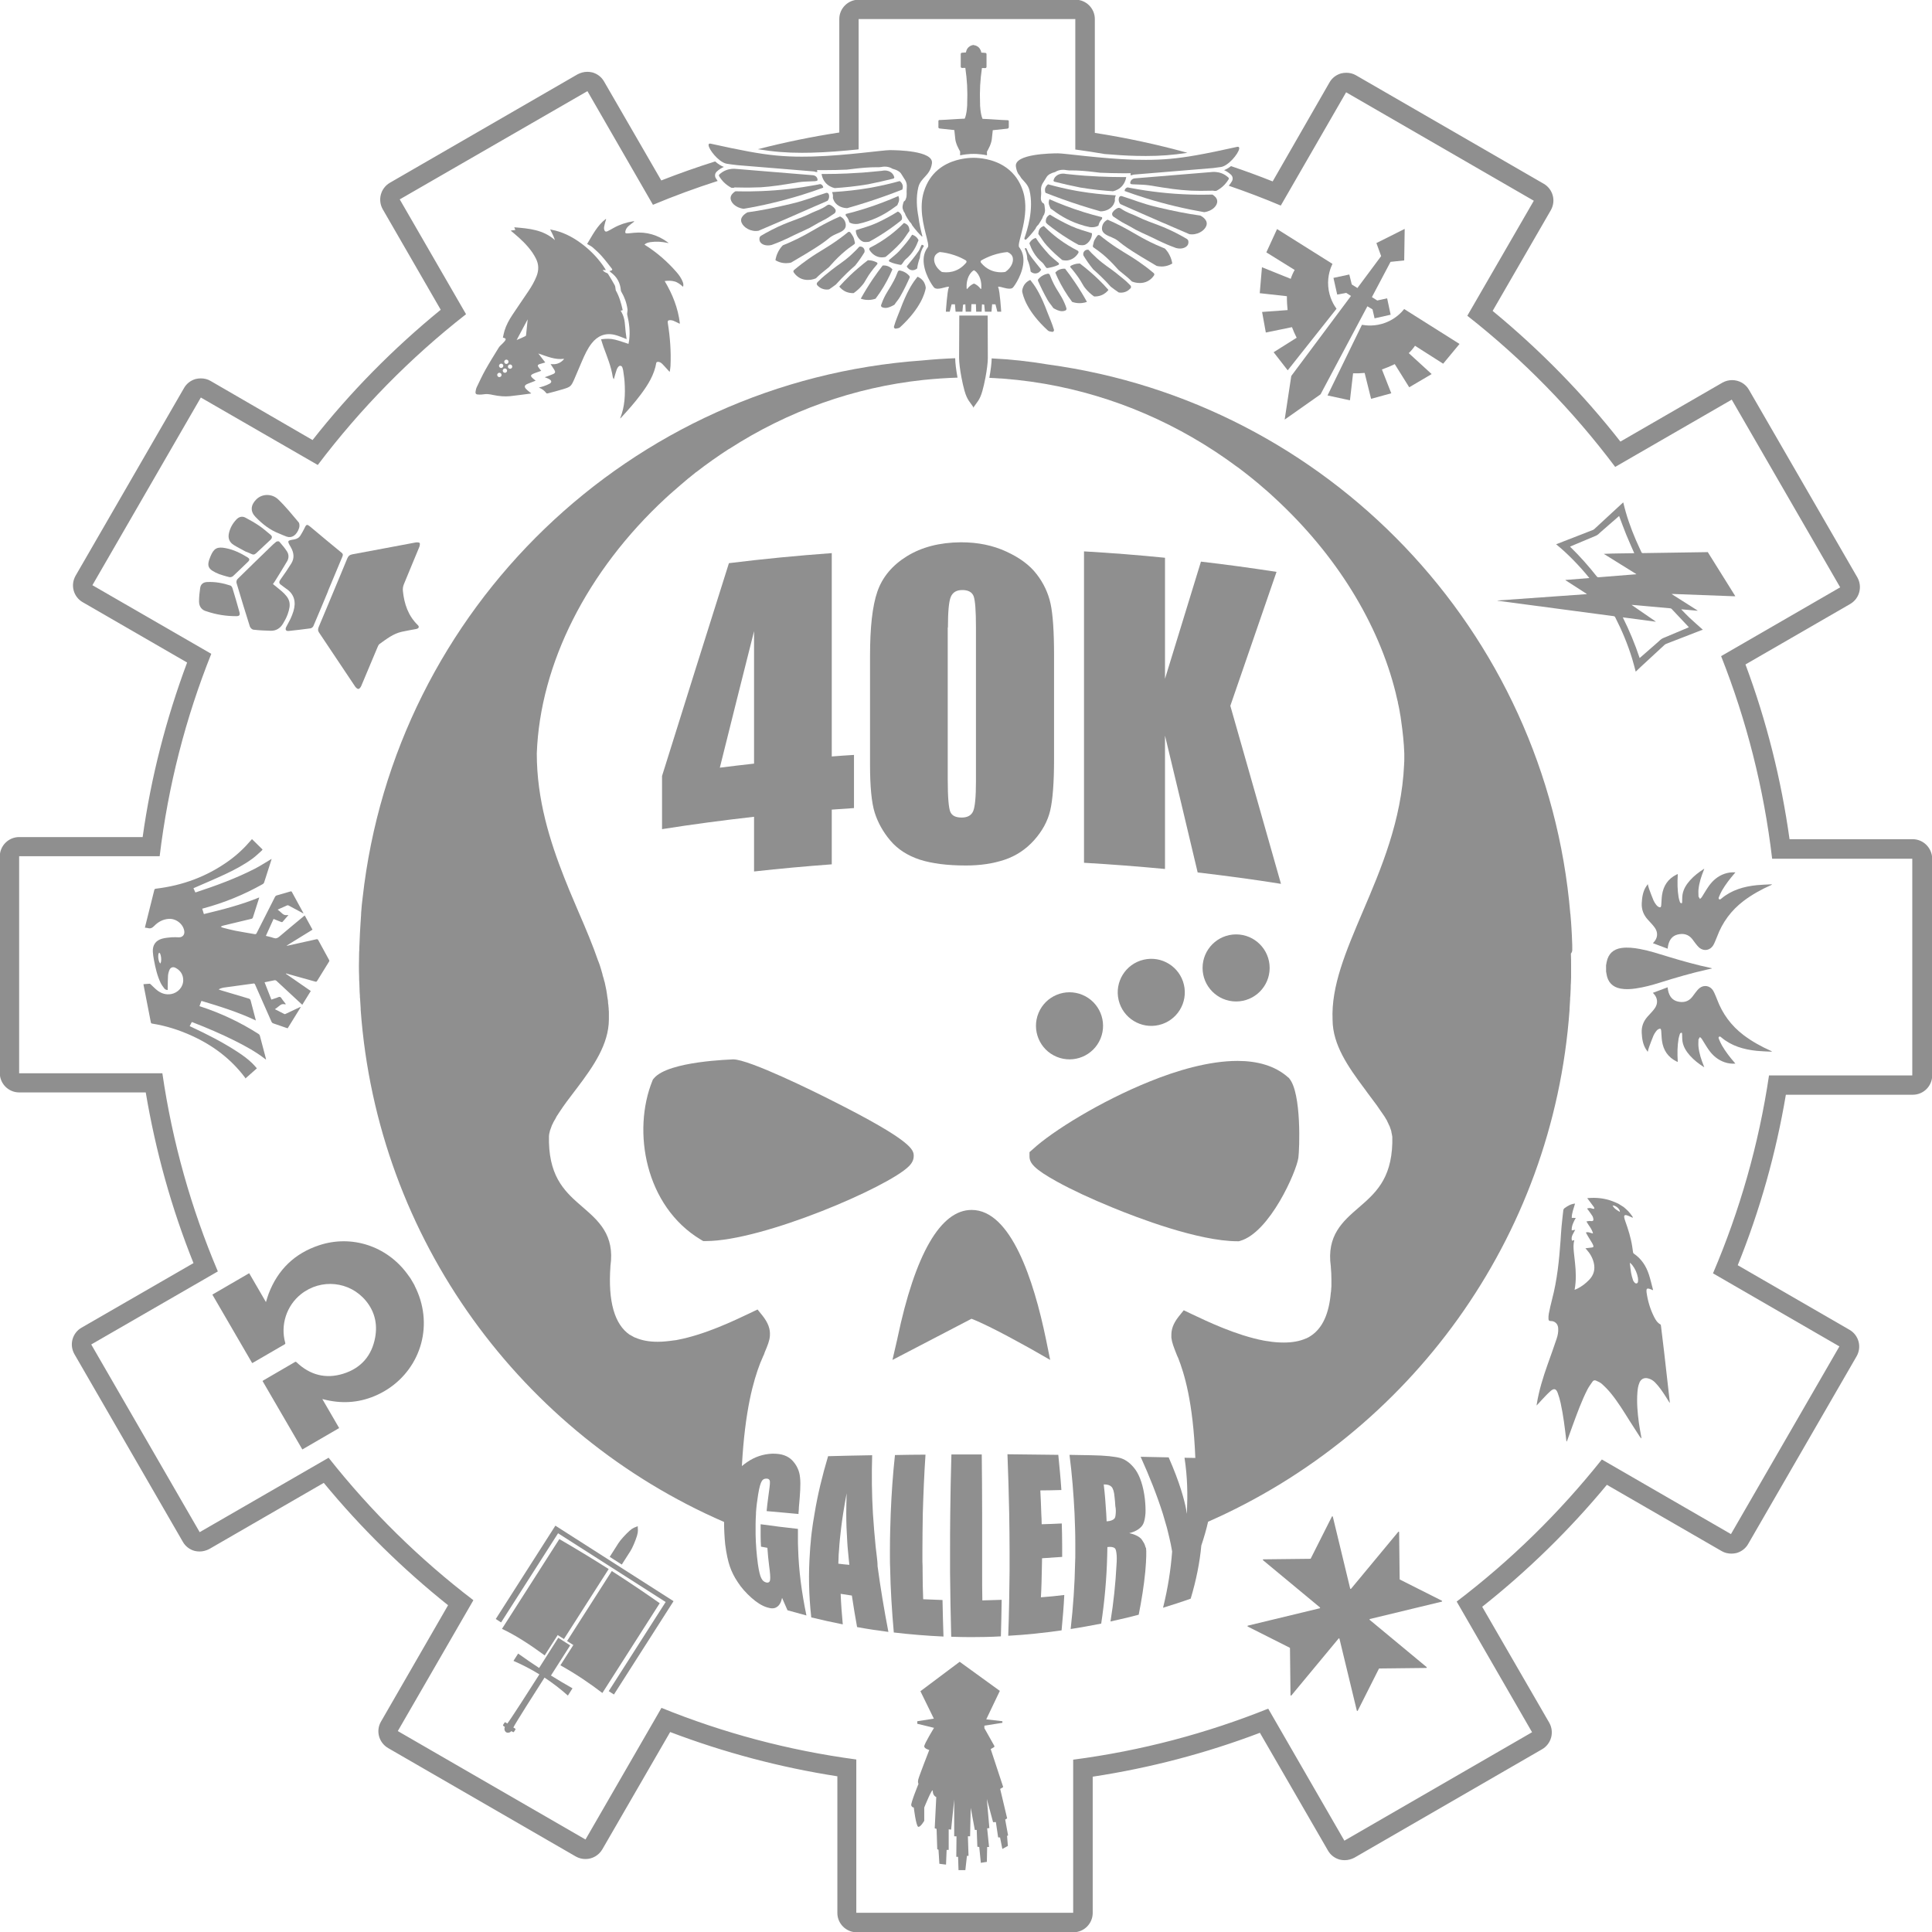 <?xml version="1.0" encoding="UTF-8"?>
<svg xmlns="http://www.w3.org/2000/svg" id="White" viewBox="0 0 999.5 999.5">
  <defs>
    <style>
      .cls-1 {
        fill: #8f8f8f;
      }
    </style>
  </defs>
  <path class="cls-1" d="m375.2,799.15c.6,4.8,1.5,8.7,2.4,11.3.9,2.6,2.2,5.3,4.1,8.1,1.8,2.8,4.2,5.5,7,8s5.5,4.2,8.1,5c1,.3,1.9.5,2.7.5.9,0,1.7-.2,2.4-.7,1.3-.8,2.2-2.4,2.7-4.7.9,2.1,1.9,4.3,2.8,6.4,3.3.9,6.5,1.8,9.8,2.7-2.5-12-4-23.5-4.3-34.7-.1-1.8-.1-3.5-.1-5.3v-4.8c-6.5-.7-12.9-1.5-19.3-2.4v6.3c0,1.8.1,3.5.2,5.3,1.1.2,2.2.4,3.3.6.2,3.1.5,6.2.9,9.3.5,3.7.7,6.1.5,7.3-.1.9-.6,1.4-1.4,1.4-.2,0-.4,0-.7-.1-1.1-.3-1.9-1-2.5-2.3-.6-1.2-1.2-3.6-1.7-7.1-.7-5.2-1.1-10.3-1.2-15.4v-5.4c0-1.8.1-3.5.2-5.3v-.6c.2-3.1.6-6.2,1.1-9.3.6-3.8,1.3-6.1,1.9-7,.5-.9,1.3-1.3,2.3-1.3h.1c1.2,0,1.8.6,1.8,1.7.1,1.1-.3,3.8-.9,8.2-.3,2.3-.6,4.6-.8,6.9,3.3.3,6.7.6,10,.9,2.2.2,4.3.4,6.5.6v-.6c.1-1,.2-2,.2-2.9.6-6.6,1-11.8.6-15.3-.3-3.5-1.7-6.5-4.1-9-2.3-2.3-5.4-3.4-9.6-3.4h-.8c-4.7.2-9,1.7-12.8,4.3-1,.7-2,1.4-2.8,2.1,1.6-29.1,6-44.2,9.5-53.3q0-.1.1-.2c.1-.3.2-.6.4-.9,0-.1.1-.2.1-.3.1-.2.2-.5.3-.7,0-.1.1-.3.2-.4.1-.2.1-.4.2-.6.1-.2.1-.3.2-.4.1-.2.1-.3.2-.4.2-.5.4-.9.5-1.3,0-.1.1-.2.1-.3,1.5-3.6,2.5-5.9,2.7-8.6v-.3c.2-3.1-.8-6.3-3.9-10.2l-2.5-3.1-4.4,2.1c-7.6,3.6-22.7,10.9-37,13.6-.4.1-.8.2-1.2.2-.3,0-.5.1-.8.1-2.8.4-5.6.7-8.3.7-4.4,0-8.2-.7-11.4-2.1h-.1c-.5-.2-.9-.4-1.4-.7s-.9-.5-1.4-.8h-.1c-7.9-5.4-11.3-17.3-10-35.4v-.2c2.3-16.1-6.2-23.4-14.4-30.5-8.3-7.2-16.9-14.5-17.4-33.4v-3.4c0-.2.1-.5.1-.7s0-.4.1-.6c0-.2.1-.5.2-.8,0-.2.1-.4.1-.6.1-.3.2-.5.3-.8.1-.2.1-.4.2-.5.1-.3.2-.6.3-.9.1-.2.1-.3.2-.5.1-.3.3-.7.5-1,.1-.2.1-.3.2-.5.2-.4.4-.8.6-1.1.1-.1.1-.2.2-.3.2-.4.5-.8.7-1.3,0-.1.1-.2.1-.2.3-.5.5-.9.9-1.4,0-.1.1-.1.1-.2.3-.5.7-1,1-1.5,2.1-3.2,4.6-6.5,7.2-9.9.5-.7,1.1-1.4,1.6-2.1,8.3-11,16.3-22.4,16.4-35.3v-3.3c0-.6,0-1.3-.1-1.9,0-.5,0-.9-.1-1.4,0-.6-.1-1.2-.2-1.8,0-.5-.1-1-.1-1.5-.1-.6-.2-1.2-.3-1.8-.1-.5-.1-1-.2-1.5-.1-.6-.2-1.2-.3-1.9-.1-.5-.2-1-.3-1.5-.1-.6-.3-1.2-.4-1.9-.1-.5-.2-1-.4-1.5-.2-.8-.4-1.7-.7-2.5-.1-.3-.2-.6-.2-.9-.3-1-.6-2.1-.9-3.1,0-.1-.1-.2-.1-.3-.3-1.1-.7-2.2-1.1-3.2,0-.1,0-.2-.1-.2-2.8-8.2-6.4-16.7-10.3-25.7-1.5-3.6-3.1-7.3-4.7-11.1-.4-1-.8-2-1.2-3-.4-1.1-.9-2.1-1.3-3.2-7.6-19.3-14.3-40.6-14.3-64.5,1.7-46.3,26-94.4,66.6-132,1.2-1.1,2.5-2.3,3.8-3.4.2-.2.4-.4.7-.6,1.1-.9,2.1-1.9,3.2-2.8.2-.2.4-.3.6-.5,1.1-1,2.3-1.9,3.4-2.9.1-.1.2-.2.4-.3,1.2-1,2.5-2,3.7-3q.1-.1.2-.1c5.4-4.2,11.1-8.2,16.8-11.9h.1c30.5-19.7,64.8-31.9,100.5-35.7,5.88-.6,11.76-1.02,17.67-1.2-.73-3.9-1.2-7.72-1.21-10.04-5.66.2-11.31.6-16.97,1.15-151.3,10.7-273,128.5-289.6,278.1-.1.6-.1,1.2-.2,1.7-.2,1.4-.3,2.8-.4,4.2-.1,1-.2,2-.2,3-.1,1.5-.2,3-.3,4.6-.1,1.7-.2,3.4-.3,5.1,0,.8-.1,1.7-.1,2.5-.1,1.6-.1,3.1-.2,4.7,0,.7,0,1.5-.1,2.2,0,2.3-.1,4.6-.1,6.9,0,2,0,3.9.1,5.9,0,1,0,2,.1,2.9,0,1,.1,1.9.1,2.8,0,1.4.1,2.7.2,4.1,0,.5,0,1.1.1,1.6.1,1.7.2,3.3.3,4.9v.7c8.6,119,83.5,219.6,188,265,0,3.9.2,7.8.6,11.8Z"></path>
  <path class="cls-1" d="m513.03,185.41c-.01,2.35-.49,6.17-1.21,10.06,9.64.42,19.19,1.44,28.68,3.09,35.8,6.2,69.9,20.9,99.7,43.1.1,0,.1.1.2.1,4.9,3.7,9.7,7.5,14.2,11.5.2.2.5.4.7.6,1.4,1.2,2.8,2.5,4.2,3.8,31.8,29.3,53.7,64.9,62.6,101,0,.2.1.3.1.5.3,1.1.5,2.3.8,3.4.1.3.2.6.2,1,.2.8.3,1.5.5,2.3.1.7.3,1.4.4,2.1.1.4.1.9.2,1.3.2,1,.4,2.1.5,3.1,0,.2.1.5.1.7.8,5.6,1.4,11.1,1.6,16.7v2.9c0,.8,0,1.6-.1,2.4v.5c-1.3,28.9-11.9,53.9-21.4,76.1-8.8,20.7-16.4,38.5-15.6,56v.1c.1,12.8,8.1,24.2,16.3,35.2.5.7,1.1,1.4,1.6,2.2,1.7,2.3,3.4,4.5,5,6.7.1.1.2.2.2.3.3.4.6.9.9,1.3.1.2.3.4.4.6.2.3.5.7.7,1,.2.2.3.5.5.7.2.3.4.6.6.9.2.2.3.5.5.7.2.3.3.5.5.8.1.2.3.5.4.7.2.3.3.5.5.8.1.2.2.5.3.7.1.3.3.5.4.8.1.2.2.4.3.7s.3.5.4.8c.1.2.2.4.2.6.1.3.2.5.3.8.1.2.1.4.2.6.1.3.2.5.2.8,0,.2.1.4.1.6.1.3.1.5.2.8,0,.2,0,.4.1.6,0,.2.1.5.1.7v3.2c-.5,18.9-9.1,26.2-17.4,33.4-8.2,7.1-16.7,14.4-14.4,30.5v.2c.2,2.3.3,4.4.3,6.5v3c0,.5,0,1.1-.1,1.6,0,.4,0,.9-.1,1.3,0,.3,0,.6-.1.8-.9,10.8-4.2,18.2-10,22.2-.5.3-.9.6-1.4.9-.5.2-.9.5-1.4.7h-.1c-3.2,1.4-7,2.1-11.4,2.1-2.7,0-5.5-.2-8.3-.7-.3,0-.6-.1-.8-.1-.4-.1-.8-.1-1.2-.2-14.3-2.7-29.5-10-37.1-13.6l-4.4-2.1-2.5,3.1c-3.1,3.9-4,7-3.9,10.2v.9c.3,2.5,1.2,4.8,2.5,8.1.2.5.4,1.1.7,1.7.1.1.1.3.2.4,0,.1.1.2.1.2,3.1,8,7.7,22.3,8.9,51.8-1.9,0-3.8-.1-5.6-.1,1.6,10.4,1.6,19.3,1.3,26.8,0,.7,0,1.5-.1,2.2-.1-.6-.2-1.3-.3-2-1-5.3-3.3-14-9.1-27.2-4.8-.1-9.7-.2-14.5-.3,4.6,10.2,8.5,20,11.5,29.5.2.8.5,1.6.7,2.4.5,1.6.9,3.2,1.4,4.8.4,1.7.8,3.3,1.2,4.9.6,2.5,1.1,5,1.5,7.4-.7,9.4-2.2,19-4.7,29.1,4.8-1.5,9.6-3,14.3-4.7,2.9-9.7,4.7-18.8,5.5-27.5,1.4-4.2,2.6-8.3,3.5-12.3,104-45.7,178.5-146.1,187-264.8v-.6c.1-1.6.2-3.3.3-4.9,0-.5,0-1.1.1-1.6.1-1.3.1-2.7.2-4,0-.9,0-1.9.1-2.8,0-1,.1-1.9.1-2.9v-5.8c0-2.2,0-4.4-.1-6.5.8-1,.7-1.7.7-2.5,0-1.4,0-2.8-.1-4.2,0-.9-.1-1.8-.1-2.7-.1-1.2-.1-2.4-.2-3.6-.1-2.2-.3-4.5-.5-6.7,0-.3,0-.6-.1-.9-12.4-146.7-125.7-264.6-270.3-284.2-9.62-1.62-19.3-2.69-29.07-3.14Z"></path>
  <path class="cls-1" d="m472.7,598.15c0-3.2,0-7.6-43.3-29.3-6.9-3.5-41.7-20.8-50.1-20.8-.4.1-33.5.8-41,9.8l-.5.6-.3.7c-10.5,26-3.8,64.9,25.1,82.2l1.2.7h1.4c29.5,0,94.4-28,105-38.7.6-.6,2.5-2.5,2.5-5.2Z"></path>
  <path class="cls-1" d="m443.4,841.75c5.4,1,10.8,1.8,16.2,2.5-2.2-11.5-4.1-22.8-5.6-34,0-1.7-.2-3.4-.4-5.1s-.4-3.4-.6-5.1c-.6-5.7-1-11.3-1.4-17-.6-10.1-.7-20.1-.4-30.2-7.6.1-15.2.3-22.8.5-3,10.1-5.4,19.9-7,29.7-.6,3.3-1.1,6.6-1.5,9.9-.2,1.7-.4,3.3-.5,5-.2,1.7-.3,3.4-.4,5.1-.8,11.1-.6,22.2.7,33.7,5.4,1.3,10.8,2.5,16.3,3.6-.5-5.3-.9-10.6-1.1-15.8,1.9.3,3.9.6,5.8.9.8,5.4,1.7,10.8,2.7,16.3Zm-2.3-78.6q-.1,0-.2-.1.1,0,.2.1Zm-7.4,45.8c0-.7.1-1.5.1-2.4,0-1.5.1-3.2.3-5.1.1-1.6.2-3.2.4-5,.4-4,.9-8.4,1.7-13.5.5-3.2,1.1-6.7,1.8-10.4-.1,3.6-.2,7.1-.2,10.4,0,5.1.2,9.9.5,14.3.1,1.8.2,3.5.4,5.2.2,1.8.3,3.5.5,5.2.1.6.1,1.3.2,1.9-1.9-.1-3.8-.4-5.7-.6Z"></path>
  <path class="cls-1" d="m430.3,447.15v-28.3c3.8-.3,7.6-.5,11.5-.8v-27.5c-3.8.2-7.6.5-11.5.8v-105.2c-17.8,1.3-35.5,3-53.2,5.2-11.5,36.5-23.1,73.2-34.6,110.1v27.5c15.8-2.5,31.7-4.6,47.6-6.4v28.3c13.4-1.5,26.8-2.7,40.2-3.7Zm-57.9-50c5.8-23.5,11.8-47.1,17.7-70.6v68.5c-5.9.6-11.8,1.4-17.7,2.1Z"></path>
  <path class="cls-1" d="m522.3,812.65c-.1,11.2-.3,22.4-.7,33.6,9.2-.5,18.5-1.5,27.6-2.8.6-6.2,1.1-12.3,1.4-18.3-4,.5-8,.9-12.1,1.2.3-5,.4-10.1.5-15.2,0-1.7.1-3.3.1-5,3.5-.2,7-.5,10.4-.7v-6c0-3.8-.1-7.6-.2-11.3-3.5.2-6.9.3-10.4.4,0-1.8-.1-3.7-.2-5.5-.1-4-.3-8-.5-12,3.6,0,7.3-.1,10.9-.2-.4-6-1-12.1-1.6-18.2-8.8-.1-17.5-.2-26.3-.3.4,10.2.7,20.4.9,30.6.1,6.6.2,13.1.2,19.7v10Z"></path>
  <path class="cls-1" d="m508.1,803.45v-20.4c0-10.2-.1-20.4-.2-30.6h-15.7c-.3,10.2-.5,20.4-.6,30.6-.1,6.8-.1,13.6-.1,20.4v10c.1,11.1.3,22.2.6,33.3,3.3.1,6.6.2,10,.2,5.2,0,10.5-.1,15.7-.4.2-6.3.3-12.6.4-18.9-3.3.1-6.7.2-10,.3-.1-4.8-.1-9.7-.1-14.5v-10Z"></path>
  <path class="cls-1" d="m574.5,838.85c4.9-1.1,9.8-2.2,14.6-3.5,1.5-7.6,2.7-15,3.4-22.3.6-6.7.6-10.7.4-12.1-.2-.3-.4-.8-.5-1.3-.3-1-.9-2-1.6-3-.3-.5-.8-1-1.4-1.4-1.2-.9-3-1.6-5.2-2.1,2.9-.7,5-1.9,6.4-3.5.3-.4.6-.8.8-1.2.6-1.2,1-3.1,1.2-5.5.1-2,0-4.5-.3-7.4-.8-6.9-2.6-11.9-4.8-15.1-2.3-3.2-4.9-5.2-7.7-6.1-2.8-.8-7.9-1.4-15.3-1.5-3.7-.1-7.4-.1-11.2-.2,1.3,10.1,2.1,20.2,2.6,30.2.2,5.1.4,10.2.4,15.3v5.1c0,1.7,0,3.4-.1,5.1-.2,11.4-1,22.8-2.3,34.4,5.3-.8,10.6-1.8,15.8-2.8,1.8-11.9,2.8-23.5,3.1-35.1,0-1.5.1-3,.1-4.5.5,0,.9-.1,1.2-.1,1.6,0,2.6.4,3,1.2.2.4.4,1.2.5,2.2.2,1.5.2,3.5,0,6.2-.5,9.5-1.5,19.2-3.1,29Zm2.7-55.8c-.1,1.4-.3,2.3-.8,2.7-.7.7-2,1.2-3.9,1.3-.1-1.3-.1-2.7-.2-4-.3-5-.7-10.1-1.3-15.1h.2c1.8,0,3,.4,3.8,1.2s1.4,2.6,1.6,5.3c.2,1.6.3,3.1.4,4.7.3,1.5.3,2.8.2,3.9Z"></path>
  <path class="cls-1" d="m560.8,285.25v161.1c14,.8,28,1.9,41.9,3.2v-69c5.7,23.6,11.3,47.2,16.9,70.8,14.4,1.7,28.8,3.6,43.1,5.9-8.7-30.8-17.5-61.5-26.2-92.1,8-23.2,16-46.3,23.9-69.3-13-2-26.1-3.8-39.1-5.3-6.2,20.1-12.4,40.3-18.6,60.6v-62.6c-13.9-1.4-27.9-2.5-41.9-3.3Z"></path>
  <path class="cls-1" d="m989.5,434.15h-63.7c-4.3-30.9-11.9-61.2-22.8-90.4l54.2-31.3c4.8-2.8,6.4-8.9,3.7-13.7l-56.1-97.1c-1.8-3.2-5.2-5-8.7-5-1.7,0-3.4.4-5,1.3l-52.8,30.5c-19.5-24.9-41.7-47.5-66.1-67.6l30.1-52.1c1.3-2.3,1.7-5,1-7.6-.7-2.6-2.4-4.8-4.7-6.1l-97.1-56.1c-1.5-.9-3.3-1.3-5-1.3-.9,0-1.7.1-2.6.3-2.6.7-4.8,2.4-6.1,4.7l-29.4,51.2c-7.12-2.84-14.31-5.47-21.56-7.91-1.17.92-2.39,1.65-3.57,2.08.56.24,1.1.53,1.61.85.68.43,1.32.92,1.93,1.49.97.86,1.18,2.31.5,3.44-.5.84-1.04,1.6-1.62,2.29,9.12,3.12,18.1,6.54,26.91,10.26l33.8-58.6,97.1,56.1-34.4,59.5c28.8,22.6,54.5,48.9,76.5,78.2l60.3-34.8,56.1,97.1-61.6,35.6c13.1,33.1,22.1,68.2,26.4,104.8h72.5v112.1h-74.1v-.1c-5.3,35.8-15.2,70.2-29,102.5l65.4,37.8-56.1,97.1-66.8-38.6c-21.9,27.5-47.1,52.2-75.1,73.5l39,67.6-97.1,56.1-39-67.6-.4-.7c-31.9,12.8-65.7,21.8-100.9,26.4v79.2h-112.2v-79.3c-35.2-4.7-69-13.8-100.8-26.7l-1.6,2.8-37.7,65.3-97.1-56.1,39.1-67.7c-27.9-21.3-53.1-46.1-74.9-73.7l-66.7,38.5-56.1-97.1,65.5-37.8c-13.7-32.3-23.5-66.7-28.7-102.5H9.9v-112.3h72.7c4.4-36.6,13.5-71.7,26.7-104.7l-61.5-35.5,56.1-97.1,60.5,34.9c22.1-29.2,47.9-55.5,76.7-78l-34.3-59.4,97.1-56,33.9,58.8c10.93-4.57,22.11-8.68,33.48-12.33-.34-.46-.67-.94-.96-1.42-.67-1.11-.48-2.52.45-3.39.52-.51,1.15-1,2.02-1.57.57-.35,1.14-.64,1.7-.88-1.5-.53-3.07-1.57-4.52-2.85-9.41,2.97-18.71,6.25-27.87,9.84l-29.6-51.2c-1.3-2.3-3.5-4-6.1-4.7-.9-.2-1.7-.3-2.6-.3-1.7,0-3.5.5-5,1.3l-97.1,56.1c-4.8,2.8-6.4,8.9-3.7,13.7l30,52c-24.5,20-46.8,42.6-66.3,67.4l-52.8-30.6c-1.5-.9-3.3-1.3-5-1.3-.9,0-1.7.1-2.6.3-2.6.7-4.8,2.4-6.1,4.7l-56.1,97.1c-1.3,2.3-1.7,5-1,7.6.7,2.6,2.4,4.8,4.7,6.1l54,31.2c-10.9,29.2-18.7,59.5-23,90.3H9.9c-5.5,0-10,4.5-10,10v112.1c0,5.5,4.5,10,10,10h65.5c5.1,30.3,13.3,59.9,24.7,88.3l-57.9,33.4c-2.3,1.3-4,3.5-4.7,6.1-.7,2.6-.3,5.3,1,7.6l56.1,97.1c1.3,2.3,3.5,4,6.1,4.7.8.2,1.7.3,2.6.3,1.7,0,3.5-.5,5-1.3l59.2-34.2c19.2,23.3,40.8,44.5,64.3,63.3l-34.7,60.2c-2.8,4.8-1.1,10.9,3.7,13.7l97.1,56.1c1.6.9,3.3,1.3,5,1.3,3.5,0,6.8-1.8,8.7-5l35.1-60.7c27.9,10.6,56.9,18.3,86.5,22.9v70.7c0,5.5,4.5,10,10,10h112.1c5.5,0,10-4.5,10-10v-70.5c29.6-4.5,58.6-12.1,86.5-22.7l35.2,60.9c1.3,2.3,3.5,4,6.1,4.7.8.2,1.7.3,2.6.3,1.7,0,3.5-.5,5-1.3l97.1-56.1c4.8-2.8,6.4-8.9,3.7-13.7l-34.7-60c23.6-18.7,45.3-39.9,64.5-63.1l59.4,34.3c1.5.9,3.3,1.3,5,1.3.9,0,1.7-.1,2.6-.3,2.6-.7,4.8-2.4,6.1-4.7l56.1-97.1c1.3-2.3,1.7-5,1-7.6s-2.4-4.8-4.7-6.1l-57.8-33.4c11.5-28.4,19.8-58,24.9-88.2h65.7c5.5,0,10-4.5,10-10v-112.2c-.1-5.5-4.6-10-10.1-10Z"></path>
  <path class="cls-1" d="m419.76,78.99c7.96-.18,16.64-.93,23.97-1.67.16-.02.31-.05.47-.07V9.85h112.1v67.5c5.08.68,10.14,1.47,15.16,2.33,5.39.46,11.09.85,16.46.96,1.76.04,3.37.06,4.9.06,7.53,0,13.85-.47,21.5-1.65-15.75-4.34-31.76-7.79-47.92-10.3V9.85c0-5.5-4.5-10-10-10h-112.2c-5.5,0-10,4.5-10,10v58.7c-14.18,2.16-28.25,5.06-42.14,8.64,8.24,1.34,14.85,1.86,22.8,1.86,1.54,0,3.14-.02,4.9-.06Z"></path>
  <path class="cls-1" d="m462.4,844.55c8.5,1,17.1,1.7,25.7,2.1-.2-6.3-.4-12.6-.5-18.9-3.4-.1-6.7-.3-10-.4-.2-4.8-.3-9.7-.3-14.6,0-1.7,0-3.3-.1-5v-5c0-6.6.1-13.1.2-19.7.3-10.2.7-20.3,1.4-30.5-5.2,0-10.5.1-15.8.2-1.1,10.1-1.8,20.2-2.2,30.3-.2,6-.4,12-.4,18v5c0,1.7,0,3.4.1,5,.2,11.1.9,22.2,1.9,33.5Z"></path>
  <path class="cls-1" d="m543.3,703.55l-2.2-10.8c-6.3-30.5-18.1-66.8-38.4-66.8-16.1-.1-29.3,22.9-38.4,66.3,0,.2-.1.3-.1.5l-2.5,10.8,40.9-21.3c10.4,4,30.8,15.7,31.1,15.8l9.6,5.5Z"></path>
  <path class="cls-1" d="m640.2,642.15h.7l.7-.2c15.3-4.4,29.1-35.8,30.1-43,.6-4.3,1.7-33.4-4.7-41l-.2-.3-.3-.2c-6.9-6.2-16.2-8.6-26.3-8.6-14.8,0-31.5,5-45.3,10.6-25.2,10.1-50.6,25.8-60.7,35.2l-1.6,1.4v2.2c0,3.4,2.3,6.5,14.3,13.1,7.6,4.2,17.7,8.9,28.5,13.3,12.8,5.3,44.7,17.5,64.8,17.5Z"></path>
  <path class="cls-1" d="m536.3,297.05c-3.5-4.6-8.7-8.5-15.7-11.7-6.9-3.2-14.7-4.8-23.3-4.8h-.4c-10.8.1-20.1,2.5-27.7,7.2-7.6,4.7-12.7,10.8-15.3,18.3-2.6,7.5-3.8,18.6-3.8,33.4v56.2c0,11.3.8,19.6,2.4,24.7,1.6,5.1,4.3,10,8.1,14.5,3.8,4.5,8.9,7.8,15.3,9.9,6.3,2,14.2,3,23.6,3h.4c7.3,0,13.9-1,19.9-3,5.9-2,11-5.4,15.2-10.1s7-9.8,8.3-15.3,2-14.4,2-26.6v-53.7c0-12.2-.6-21.1-1.8-26.7-1.2-5.6-3.7-10.8-7.2-15.3Zm-31.4,107.3c0,7.9-.5,13-1.4,15.2-.9,2.2-2.9,3.4-5.9,3.4h-.1c-3,0-4.9-.9-5.8-2.8-.9-1.9-1.4-7.5-1.4-16.9v-78.6h.1c0-8.3.5-13.6,1.5-15.9s2.9-3.5,5.9-3.5h.1c3,0,5,1.1,5.8,3.2.8,2.2,1.2,7.5,1.2,16.1v79.8Z"></path>
  <circle class="cls-1" cx="553.3" cy="530.7" r="17.35" transform="translate(-148.74 838.79) rotate(-67.5)"></circle>
  <circle class="cls-1" cx="595.61" cy="513.35" r="17.35" transform="translate(-102.01 150.58) rotate(-13.28)"></circle>
  <circle class="cls-1" cx="639.49" cy="500.75" r="17.35"></circle>
  <path class="cls-1" d="m193.72,722.26c19.74-8.24,30.02-29.43,23.68-50.01-.74-2.39-1.69-4.71-2.82-6.94-.08-.16-.13-.32-.18-.48-.66-1.13-1.31-2.25-1.97-3.38-.6-.82-1.17-1.65-1.77-2.46-10.68-14.46-28.82-20.31-45.56-14.77-12.62,4.18-21.34,12.57-26.1,25.01-.54,1.41-.93,2.86-1.4,4.33-.03-.03-.09-.05-.12-.11-2.86-4.92-5.71-9.85-8.57-14.77-6.35,3.69-12.7,7.38-19.05,11.07,6.86,11.81,13.72,23.61,20.59,35.42.18-.08.37-.16.55-.26,5.4-3.14,10.8-6.27,16.2-9.4.36-.21.49-.38.36-.83-2.59-9.19.69-19.25,8.17-25.17,10.36-8.2,25.18-6.7,33.56,3.45,4.56,5.53,6.07,11.96,4.8,18.93-1.73,9.5-7.35,15.94-16.52,18.79-9.1,2.84-17.27.65-24.19-5.96-.26-.25-.45-.3-.78-.11-5.46,3.18-10.91,6.36-16.37,9.53-.14.08-.28.2-.41.3,6.86,11.81,13.72,23.61,20.59,35.42,6.35-3.69,12.7-7.38,19.05-11.07-1.79-3.08-3.59-6.16-5.37-9.26-1.01-1.74-2.02-3.47-3.03-5.21-.08-.14-.17-.29-.31-.53.26.05.42.08.57.12,8.99,2.35,17.82,1.93,26.41-1.66Z"></path>
  <path class="cls-1" d="m667.74,144.25c-4.97-1.99-9.93-4-14.88-6l-1.14,13.43c4.69.52,9.36,1.04,14.04,1.56,0,1.25.02,2.58.1,3.96.06,1.13.16,2.2.27,3.22l-13.2.96,1.93,10.65c4.51-.92,9.02-1.86,13.53-2.78.34.91.72,1.86,1.16,2.84.41.94.84,1.81,1.26,2.63l-11.91,7.5,7.28,9.37,25.25-31.86c-1.21-1.65-3.83-5.72-4.29-11.58-.44-5.56,1.3-9.79,2.19-11.64-9.55-6.01-19.11-12.01-28.66-18.01l-5.54,12.06c4.89,3.03,9.77,6.07,14.65,9.1-.38.65-.76,1.41-1.13,2.23-.37.83-.67,1.62-.9,2.35Z"></path>
  <path class="cls-1" d="m732.05,178.88c4.85,3.1,9.7,6.18,14.55,9.28l8.47-10.22c-9.54-6.02-19.08-12.04-28.63-18.06-1.28,1.6-4.34,5-9.55,7.01-5.49,2.12-10.28,1.51-12.3,1.14l-17.81,36.55,11.6,2.51,1.62-13.97c.92.02,1.9.03,2.92,0,1.08-.03,2.1-.1,3.06-.19,1.12,4.46,2.23,8.94,3.34,13.4l10.44-2.87-4.84-12.32c.97-.34,1.98-.72,3.02-1.15,1.28-.52,2.49-1.08,3.62-1.62,2.49,4,4.98,7.98,7.48,11.99l11.61-6.84c-3.95-3.61-7.9-7.21-11.85-10.83.56-.53,1.14-1.14,1.72-1.83.58-.69,1.1-1.36,1.52-1.99Z"></path>
  <polygon class="cls-1" points="699.33 147.17 698.05 142.01 689.85 143.76 691.79 152.4 696.44 151.52 698.92 153.1 668.03 194.5 664.61 217.07 683.17 204 707.4 158.46 710.06 160.06 711.12 164.69 719.43 162.82 717.62 154.33 712.5 155.46 709.74 153.71 719.38 135.47 726.45 134.73 726.7 118.42 712.07 125.74 714.52 132.49 702.24 149 699.33 147.17"></polygon>
  <path class="cls-1" d="m313.18,114.68c.1-.42.27-.83.41-1.24-.07-.05-.16-.09-.23-.14-4.42,3.4-6.83,8.34-9.62,12.91,1.02.62,2.05,1.06,2.87,1.77,1.65,1.45,3.29,2.94,4.75,4.59,1.8,2.03,3.43,4.22,5.12,6.35.44.55.32.85-.36,1.08-.25.07-.5.14-.86.24.34.3.57.54.83.73,3.16,2.31,4.8,5.44,5.12,9.31.01.22.11.45.23.64,1.66,2.81,2.76,5.84,3.19,9.09.08.56-.08,1.15-.12,1.73-.01.33-.12.68-.04.99,1.06,4.36,1.6,8.78,1.02,13.27-.07.66-.24,1.33-.34,1.9-2.34-.75-4.59-1.58-6.9-2.17-2.34-.61-4.76-.57-7.29-.2.45,1.41.81,2.75,1.29,4.04,1.87,5.04,3.92,10.01,4.75,15.37.03.21.11.42.18.61.08.17.2.33.4.63.16-.6.26-1.04.39-1.46.36-1.21.68-2.43,1.11-3.62.19-.54.54-1.06.93-1.47.66-.69,1.64-.45,1.96.44.18.54.35,1.08.43,1.63.27,1.98.61,3.94.73,5.94.39,6.37.18,12.69-2.28,18.71,0,.02.03.03.05.09.09-.07.19-.13.26-.2,3.64-3.93,7.19-7.92,10.39-12.22,3.69-4.94,6.93-10.11,7.99-16.35.03-.2.38-.45.61-.47.99-.11,1.79.4,2.45,1.04.91.9,1.76,1.88,2.62,2.83.37.39.73.81,1.09,1.2.07-.02.14-.05.21-.07.12-.95.31-1.9.36-2.85.34-7.45-.21-14.86-1.39-22.23-.17-1.07.1-1.48,1.17-1.5.55,0,1.14.1,1.65.29.92.36,1.79.84,2.67,1.26.18.09.36.17.53.25.08-.04.14-.09.22-.13-.93-7.87-3.79-15.06-7.86-21.89,1.72-.22,3.44-.28,5.14.21,1.71.48,3.04,1.6,4.36,2.75.28-.84.21-1.62-.24-2.73-.73-1.79-1.81-3.35-3.07-4.79-4.8-5.53-10.28-10.29-16.48-14.18-.05-.02-.07-.09-.12-.18.9-.82,1.99-1.06,3.11-1.23,2.9-.43,5.76-.22,8.61.37l.64.14c-.05-.18-.13-.24-.22-.31-5.26-3.89-11.11-5.67-17.66-5.02-1.12.12-2.23.25-3.36.31-1.02.06-1.27-.28-1.01-1.28.26-1.09.93-1.95,1.75-2.66.89-.76,1.84-1.44,2.77-2.16-.04-.08-.08-.15-.12-.2-.13.01-.26.03-.4.04-3.56.55-6.93,1.66-10.08,3.41-1.06.59-2.12,1.22-3.21,1.74-.86.41-1.46.08-1.69-.85-.1-.4-.15-.86-.08-1.26.17-.95.42-1.91.67-2.87Z"></path>
  <path class="cls-1" d="m259.87,177.83c-.63.66-1.38,1.25-1.85,2-2.34,3.79-4.7,7.58-6.88,11.46-1.66,2.96-3.09,6.06-4.55,9.12-.33.7-.44,1.52-.58,2.31-.11.66.15,1.22.83,1.33.75.12,1.52.1,2.27.06.99-.05,2-.3,2.99-.25,1.07.05,2.13.29,3.19.51,2.84.58,5.71.87,8.61.58,3.5-.36,6.98-.88,10.47-1.32.13-.01.25-.07.48-.14-.3-.23-.54-.37-.74-.55-.68-.58-1.41-1.1-2.01-1.76-.93-1.02-.76-1.85.49-2.45.76-.36,1.57-.62,2.36-.94.69-.26,1.38-.55,2.16-.85-.25-.21-.38-.33-.53-.45-.45-.38-.93-.72-1.33-1.14-.79-.81-.71-1.32.32-1.85.6-.31,1.25-.52,1.88-.76.84-.31,1.7-.61,2.53-.89-.53-.69-1.06-1.28-1.49-1.95-.49-.74-.3-1.19.55-1.5.38-.13.77-.22,1.15-.34.63-.18,1.25-.36,1.9-.54l-3.6-4.65c4.44,1.45,8.57,3.4,13.32,2.75-.32.55-.16.39-.9,1.05-1.31,1.19-3.04,1.82-4.81,1.75-.39-.02-.8-.04-1.25-.05.69,1.05,1.32,1.99,1.91,2.94.68,1.11.54,1.71-.66,2.23-1.09.48-2.24.86-3.36,1.28-.26.1-.53.19-.94.33.58.22.98.35,1.37.53.38.17.78.34,1.13.57,1.15.73,1.19,1.59.01,2.25-.95.54-2,.92-3.03,1.29-.76.29-1.56.44-2.51.72,1.7.65,2.91,1.62,3.9,2.92.09.12.43.15.61.1,2.72-.72,5.46-1.39,8.15-2.23,3.7-1.14,4.03-1.45,5.61-5,1.38-3.14,2.67-6.31,4.03-9.45,1.4-3.23,2.84-6.46,5.04-9.25,3.03-3.84,6.96-5.51,11.82-4.39,1.91.44,3.72,1.29,5.56,1.95.23.09.46.2.68.3-.17-1.28-.35-2.47-.49-3.69-.18-1.66-.29-3.32-.48-4.97-.2-1.73-.66-3.41-1.48-4.97-.19-.37-.41-.72-.63-1.11.38-.08.69-.14.98-.21.02-.12.05-.16.04-.21-.76-3.47-1.73-6.88-3.51-10.01-.02-.02-.02-.05-.03-.08-.22-.86-.14-1.89-.55-2.64-1.07-2.02-2.31-3.97-3.5-5.93-.12-.21-.42-.33-.68-.44-.79-.31-1.52-.71-2.1-1.49.59,0,1.05,0,1.71.02-.58-.91-1.03-1.7-1.56-2.43-3.3-4.66-7.31-8.61-11.95-11.93-4.4-3.15-9.18-5.49-14.54-6.51-.25-.05-.52-.14-.77-.21.28.78.62,1.33.92,1.9.29.56.56,1.14.8,1.72s.44,1.17.75,1.95c-6.11-5.43-13.48-6.02-21.06-6.64.24.58.41,1.02.57,1.4-.75.08-1.49.17-2.32.27.15.22.18.28.24.33.43.37.86.72,1.3,1.08,3.59,3.01,6.99,6.2,9.66,10.09.67.98,1.26,2.04,1.8,3.1,1.5,2.97,1.49,5.99.28,9.06-1.08,2.74-2.56,5.28-4.2,7.72-2.77,4.14-5.61,8.21-8.35,12.36-1.68,2.55-3.15,5.23-4.04,8.17-.35,1.14-.54,2.32-.81,3.49.26.06.37.11.48.13,1.04.26,1.21.74.56,1.6-.4.52-.89.97-1.34,1.45Zm13.12-12.63c-.29,2.74-.56,5.47-.85,8.22-.02.16-.14.37-.27.44-1.49.72-2.99,1.43-4.59,2.04,1.91-3.56,3.8-7.13,5.71-10.69Zm-14.92,29.86c-.99-.34-1.06-1.48-.39-1.98.49-.38,1.19-.28,1.56.2.54.72.07,1.98-1.17,1.78Zm.07-5.83c.19-1.23,1.5-1.38,2.03-.67.37.48.27,1.18-.22,1.56-.67.52-1.69.17-1.81-.89Zm1.94,2.4c.33-1.5,2.37-1.23,2.26.32-.4,1.38-2.25,1.12-2.26-.32Zm4.7-2.63c.37.48.27,1.22-.23,1.57-.7.5-1.83.08-1.79-1.05.26-1.13,1.52-1.21,2.02-.52Zm-1.92-2.52c.36.51.25,1.2-.23,1.57-.49.38-1.18.29-1.55-.21-.38-.49-.27-1.18.22-1.56.48-.37,1.2-.27,1.56.2Z"></path>
  <path class="cls-1" d="m216.98,282.81c.18-.44.21-.94.24-1.44.01-.34-.23-.64-.57-.7-.48-.07-.99-.14-1.46-.06-10.97,2.04-21.9,4.14-32.86,6.15-1.43.26-2.15.9-2.69,2.19-1.21,2.94-2.42,5.9-3.65,8.83-1.22,2.93-2.46,5.88-3.68,8.82-1.22,2.93-2.46,5.88-3.68,8.82-1.22,2.93-2.46,5.88-3.7,8.81-.44,1.06-.59,1.94.13,3.02,6.24,9.29,12.41,18.63,18.67,27.93.4.59,1.21,1.31,1.74,1.24.56-.08,1.17-.96,1.44-1.61,2.81-6.6,5.54-13.23,8.33-19.83.28-.67.59-1.46,1.14-1.85,3.56-2.52,7.03-5.29,11.42-6.28,2.49-.57,5.02-.96,7.53-1.45,1.34-.27,1.72-1.13.83-2-5.01-4.86-7.05-10.99-7.73-17.7-.11-1.18.05-2.36.51-3.45,2.63-6.49,5.39-12.94,8.04-19.42Z"></path>
  <path class="cls-1" d="m176.7,285.93c-5.2-4.22-10.32-8.54-15.47-12.84-2.62-2.19-2.61-2.19-4.09.93-.46.96-1.06,1.88-1.6,2.82-.75,1.32-1.9,1.99-3.41,2.24-3.55.57-3.63.66-1.75,3.89,1.65,2.85,2.08,5.69.32,8.54-1.75,2.84-3.65,5.59-5.59,8.29-.83,1.16-.9,1.99.36,2.83.81.52,1.51,1.22,2.32,1.74,4.49,2.9,5.48,6.98,4.01,11.86-.4,1.35-.95,2.68-1.54,3.96-.67,1.44-1.53,2.79-2.22,4.22-.64,1.35-.08,2.17,1.34,2.01,3.74-.4,7.47-.82,11.19-1.34.62-.09,1.33-.64,1.56-1.2,2.56-5.95,5.04-11.95,7.54-17.93-.02,0-.03-.01-.05-.02l7.43-17.79c.33-.8.61-1.43-.34-2.21Z"></path>
  <path class="cls-1" d="m148.58,290.29c.94-1.63.88-3.5-.14-5.06-1.16-1.79-2.56-3.43-3.98-5.03-.22-.26-1.19-.18-1.56.08-1.04.78-1.97,1.69-2.9,2.6-5.73,5.56-11.47,11.1-17.14,16.7-.43.42-.67,1.43-.49,2.01,2.23,7.53,4.52,15.03,6.89,22.5.22.71,1.13,1.59,1.81,1.67,2.97.34,5.99.49,8.98.56,2.79.07,4.93-1.31,6.34-3.64.94-1.55,1.8-3.17,2.42-4.87,1.99-5.6,1.27-8.17-3.21-12.06-1.42-1.21-2.88-2.36-4.41-3.6.39-.53.73-.96,1.02-1.44,2.14-3.47,4.33-6.9,6.37-10.42Z"></path>
  <path class="cls-1" d="m143.89,258.34c-3.18-3.01-8.22-3.05-11.32.04-2.95,2.95-3.15,6.22-.39,9.05,3.52,3.65,7.45,6.78,12.29,8.61,1.26.53,2.49,1.1,3.78,1.56,2.69.98,5.23-.68,6.48-4.41.3-.9.29-2.35-.25-3-3.42-4.05-6.76-8.21-10.59-11.86Z"></path>
  <path class="cls-1" d="m103.57,304.1c-.35,2.33-.6,4.7-.6,7.06-.01,2.8,1.6,4.51,3.76,5.07,5.39,1.83,10.43,2.54,15.56,2.54,1.58,0,2-.58,1.56-2.19-1.14-4.11-2.33-8.19-3.58-12.27-.16-.53-.6-1.24-1.07-1.38-3.91-1.3-7.91-2.02-12.05-1.82-1.9.07-3.28,1.05-3.58,3Z"></path>
  <path class="cls-1" d="m122.23,268.83c-1.89,1.98-3.17,4.3-3.78,6.94-.61,2.66.19,4.73,2.48,6.17,1.77,1.11,3.67,2.05,5.92,3.3.14.06.3.12.45.19.39.16.83.33,1.32.53.08.03.14.06.22.09.19.08.39.16.59.26.03.01.06.03.09.04.12.05.24.12.37.17,1.03.56,1.82.47,2.65-.34,2.46-2.34,4.95-4.66,7.43-6.96.04-.04.06-.07.1-.11.03-.02.06-.05.07-.08.04-.06.08-.1.11-.14,0-.02.04-.04.04-.06.05-.07.09-.13.13-.18,0-.02.01-.03.02-.05.04-.04.05-.09.08-.15,0-.02.02-.05.03-.06.01-.03.03-.08.05-.11.01-.03.02-.05.01-.07.01-.03.01-.07.02-.1,0-.02,0-.05.01-.07,0-.04.01-.07,0-.11,0-.02,0-.05,0-.08,0-.04-.01-.06-.01-.1,0-.02-.01-.06,0-.08,0-.04-.01-.06-.01-.1,0-.02-.02-.04-.02-.08,0-.02-.03-.07-.04-.09,0-.02-.02-.04-.04-.07-.02-.03-.03-.07-.05-.09,0-.02-.03-.05-.04-.07-.02-.03-.05-.06-.07-.1-.02-.03-.03-.05-.06-.08s-.07-.06-.09-.09c-.02-.03-.04-.04-.07-.06-.04-.04-.08-.07-.12-.11,0-.02-.04-.04-.05-.06-.07-.06-.12-.11-.19-.17-1.87-1.48-3.62-3.13-5.6-4.45-2.3-1.56-4.71-2.94-7.17-4.24-1.76-.92-3.4-.47-4.78.99Z"></path>
  <path class="cls-1" d="m108.94,287.71c-2.2,5.27-1.55,6.83,4.53,9.35,1.15.35,3.16,1.04,5.2,1.51.58.15,1.47-.14,1.92-.56,2.62-2.42,5.16-4.95,7.75-7.41,1-.96.75-1.63-.3-2.27-3.5-2.16-7.14-3.95-11.23-4.74-4.39-.86-6.14,0-7.86,4.12Z"></path>
  <path class="cls-1" d="m88.45,514.28c-2.49.43-4.77-.25-6.77-1.68-1.32-.96-2.45-2.2-3.67-3.31-.17-.16-.4-.38-.6-.37-1.05.04-2.1.15-3.17.23,0,.18.02.34.04.5,1.26,6.41,2.51,12.84,3.76,19.25.08.43.29.59.71.65,7.17,1.14,14.04,3.34,20.64,6.36,10.89,4.99,20.2,11.99,27.42,21.64.07.08.09.21.16.38,2.05-1.8,3.95-3.49,5.93-5.24-.82-.9-1.54-1.79-2.36-2.58-2.32-2.28-4.96-4.17-7.67-5.94-7.61-4.97-15.68-9.08-23.9-12.91-.27-.13-.53-.25-.83-.39.2-.41.38-.76.55-1.1s.35-.68.54-1.03c.23.08.41.13.57.19,7.29,2.83,14.48,5.9,21.48,9.39,5.6,2.81,11.11,5.78,16.06,9.67.07.06.15.07.3.15-.03-.25-.06-.43-.11-.6-1.02-3.93-2.05-7.86-3.11-11.78-.09-.32-.35-.66-.63-.83-9.36-5.99-19.33-10.71-29.88-14.17-.22-.07-.45-.15-.71-.24.3-.83.58-1.58.85-2.33.04-.11.09-.2.18-.38,9.55,2.86,19.03,5.81,28.13,10.12-.09-.33-.12-.54-.19-.76-.82-3.18-1.69-6.34-2.49-9.52-.15-.61-.43-.88-1.03-1.06-4.73-1.38-9.44-2.8-14.17-4.22-.41-.12-.79-.3-1.36-.5.39-.21.62-.38.87-.46.61-.2,1.22-.41,1.86-.5,5.09-.72,10.17-1.38,15.26-2.09.47-.07.67.11.85.53,2.82,6.4,5.66,12.8,8.48,19.19.22.49.52.76,1.01.92,2.16.72,4.3,1.48,6.44,2.22.3.1.6.2.93.3,2.28-3.7,4.54-7.34,6.8-11-.32,0-.54.08-.76.19-2.34,1.11-4.69,2.23-7.03,3.32-.21.09-.52.21-.69.12-1.62-.79-3.21-1.63-4.92-2.51.86-.65,1.66-1.18,2.38-1.81.75-.64,1.51-1.01,2.5-.76.23.06.47.03.73.03-.02-.14-.02-.19-.05-.22-.56-.73-1.1-1.46-1.68-2.18-.39-.51-.72-1.26-1.23-1.41-.51-.15-1.19.28-1.8.49-.89.28-1.77.59-2.68.89-1.19-3.03-2.33-5.96-3.51-8.96,1.74-.35,3.38-.65,5.01-1.02.51-.11.84,0,1.22.35,4.21,3.93,8.44,7.84,12.66,11.76.17.17.36.33.62.54,1.47-2.4,2.92-4.74,4.39-7.11-4.34-3.01-8.63-5.96-12.9-8.93.01-.04.03-.1.1-.15.15.03.3.06.45.11,4.88,1.36,9.76,2.73,14.64,4.1.47.12.73.1,1-.36,2.03-3.33,4.08-6.65,6.15-9.96.22-.35.19-.59.01-.92-1.87-3.37-3.72-6.75-5.54-10.15-.26-.48-.49-.63-1.06-.5-4.89,1.12-9.8,2.2-14.7,3.28-.18.04-.36.06-.54.08-.01-.04-.03-.08-.04-.12,4.44-2.73,8.88-5.47,13.33-8.21-1.37-2.5-2.68-4.91-4.02-7.35-.28.23-.48.37-.68.53-4.17,3.47-8.35,6.9-12.47,10.42-.96.81-1.78,1.12-2.99.68-1.25-.46-2.6-.72-3.97-1.07,1.35-2.97,2.65-5.85,3.98-8.76,1.38.56,2.64,1.08,3.93,1.57.19.07.56.11.66,0,1.02-1.13,2-2.29,3.1-3.55-.32,0-.47-.04-.62-.02-1.13.19-2.02-.19-2.82-1.01-.63-.64-1.37-1.17-2.14-1.82,1.77-.79,3.39-1.53,5.03-2.23.18-.08.48.03.69.13,2.2,1.17,4.4,2.36,6.6,3.55.31.17.62.33,1.06.57-.08-.22-.1-.31-.14-.38-1.94-3.58-3.91-7.16-5.86-10.75-.21-.36-.42-.38-.78-.28-2.33.7-4.66,1.38-7.01,2.03-.49.14-.75.39-.99.84-3.14,6.22-6.31,12.43-9.45,18.66-.25.49-.5.63-1.05.54-3.32-.6-6.66-1.1-9.97-1.75-2.19-.43-4.37-1.03-6.54-1.58-.37-.09-.69-.35-1.03-.52.49-.32.92-.47,1.37-.58,4.81-1.17,9.62-2.33,14.45-3.47.44-.1.68-.28.83-.75,1.02-3.24,2.07-6.46,3.11-9.7.06-.18.08-.37.14-.62-9.3,3.81-18.91,6.26-28.62,8.6-.3-.99-.57-1.87-.85-2.78.28-.09.47-.15.67-.2,10.71-2.87,20.89-7.04,30.55-12.48.43-.24.69-.53.84-1.01,1.19-3.76,2.4-7.51,3.61-11.27.08-.23.14-.48.23-.82-.24.13-.38.21-.5.29-2.7,1.59-5.32,3.34-8.12,4.77-9.76,5.01-20.04,8.78-30.44,12.2-.12.04-.26.05-.43.07-.32-.74-.64-1.44-.95-2.16.29-.12.5-.21.71-.3,5.18-2.27,10.41-4.47,15.54-6.86,4.99-2.32,9.86-4.92,14.32-8.17,1.67-1.22,3.16-2.71,4.72-4.09.17-.16.3-.38.46-.59-1.85-1.81-3.65-3.58-5.48-5.38-.18.2-.33.35-.45.5-3.37,4-7.16,7.56-11.4,10.63-11.34,8.2-24.02,12.87-37.87,14.52-.54.07-.71.28-.83.76-1.54,6.25-3.13,12.51-4.7,18.77-.06.2-.08.4-.13.64.52.07,1.02.05,1.47.19,1.43.45,2.39-.12,3.39-1.15,2.01-2.05,4.44-3.37,7.38-3.6,3.82-.31,7.66,2.7,8.13,6.42.24,1.82-.94,3.14-2.76,3.12-1.24-.02-2.49-.12-3.72-.02-1.66.15-3.35.27-4.95.71-3.36.9-5.05,3.34-4.85,6.81.09,1.43.32,2.87.59,4.29.75,4.04,1.67,8.05,3.45,11.79.5,1.02,1.2,1.95,1.88,2.86.39.51.97.8,1.76.82.01-.43.02-.81.03-1.2.04-2.07,0-4.13.14-6.19.07-1.03.36-2.08.77-3.04.57-1.31,1.85-1.7,3.11-1.05,2.55,1.34,3.97,3.47,3.99,6.36.03,3.54-2.7,6.61-6.35,7.25Zm-5.14-16.75c-.03.26-.19.52-.38.97-.26-.39-.48-.61-.57-.87-.49-1.34-.63-2.72-.39-4.12.05-.23.26-.45.39-.66.17.18.43.34.52.56.5,1.32.63,2.72.43,4.12Z"></path>
  <path class="cls-1" d="m774.6,310.65c.2.13.39.17.58.19,19.86,2.63,39.73,5.28,59.6,7.91.38.05.63.18.81.55,3.55,6.93,6.53,14.09,8.81,21.53.66,2.19,1.22,4.4,1.81,6.61.06-.04.11-.07.17-.11.83-.79,1.64-1.6,2.49-2.38,4.08-3.78,8.16-7.56,12.26-11.33.25-.22.55-.4.85-.53,6.04-2.34,12.09-4.7,18.15-7.04.21-.08.42-.12.62-.18.06-.04.11-.07.17-.11-2.31-2.07-4.64-4.1-6.9-6.21-1.37-1.28-2.65-2.67-3.96-4.01-.07-.07-.12-.15-.29-.33,2.89.25,5.65.51,8.42.75,0-.04.03-.08.04-.11-4.45-2.83-8.89-5.64-13.33-8.47,0-.04.02-.07.03-.11.18,0,.35,0,.52.01,10.46.39,20.95.79,31.41,1.18.29,0,.59-.02.9-.02-4.76-7.63-9.52-15.24-14.27-22.84-.15.01-.29.04-.45.04-11.01.16-22.03.32-33.05.5-.44,0-.67-.12-.84-.53-.93-2.08-1.93-4.14-2.84-6.24-2.67-6.22-4.92-12.58-6.46-19.16-.02-.08-.06-.17-.1-.29-.1.08-.14.1-.19.15-4.92,4.54-9.84,9.1-14.76,13.64-.2.19-.47.35-.72.46-4.93,1.93-9.87,3.83-14.81,5.76-1.38.55-2.76,1.07-4.22,1.65,3.22,2.6,6.17,5.38,9.01,8.28,2.84,2.91,5.56,5.93,8.18,9.18-4.21.33-8.29.66-12.37.99,0,.04,0,.08,0,.12,3.67,2.37,7.35,4.73,11.02,7.1,0,.04-.02.07-.04.12-15.42,1.09-30.82,2.19-46.23,3.29Zm89.54,4.05c.24.03.51.18.68.34,2.9,3.06,5.79,6.12,8.67,9.2.06.07.12.15.21.27-.19.08-.33.16-.48.22-4.3,1.81-8.61,3.62-12.91,5.43-1.06.45-1.77,1.31-2.59,2.02-3.07,2.65-6.12,5.34-9.17,8.01-.07.06-.15.11-.31.22-2.38-7.21-5.28-14.15-8.7-21.03,5.73.76,11.35,1.5,16.97,2.25,0-.04.04-.07.04-.11-4.11-2.83-8.23-5.67-12.46-8.57.24,0,.35-.03.47,0,6.52.57,13.05,1.16,19.57,1.75Zm-51.64-31.62c-.07-.07-.13-.16-.24-.28.3-.14.57-.26.83-.38,4.17-1.76,8.35-3.53,12.54-5.26,1.04-.44,1.74-1.28,2.55-1.98,3.08-2.66,6.15-5.36,9.22-8.04.07-.06.17-.12.24-.18,1.23,3.25,2.39,6.51,3.7,9.7,1.3,3.2,2.74,6.32,4.13,9.54-2.61.04-5.24.08-7.85.11-2.62.04-5.24.08-7.91.23,5.59,3.48,11.2,6.96,16.8,10.45,0,.04-.02.07-.03.11-.3.01-.62.03-.92.06-6.21.49-12.41.99-18.61,1.49-.36.03-.58-.07-.81-.35-4.23-5.36-8.73-10.47-13.63-15.23Z"></path>
  <path class="cls-1" d="m838.37,511.44c2.63.49,5.26.31,7.88-.07,4.24-.61,8.35-1.72,12.42-3,8.06-2.53,16.17-4.91,24.42-6.76.86-.2,1.73-.38,2.59-.57-.14-.15-.28-.18-.41-.22-7.45-1.57-14.78-3.61-22.05-5.83-4.93-1.5-9.8-3.11-14.88-4.05-3.11-.57-6.25-.95-9.41-.52-4.32.6-6.89,3.01-7.75,7.28-.11.56-.2,1.13-.3,1.69,0,1.07,0,2.15.01,3.2.08.45.16.9.23,1.34.65,4.19,3.11,6.73,7.26,7.51Z"></path>
  <path class="cls-1" d="m890.86,460.69c1.85-3.18,4.1-6.08,6.51-8.86.13-.15.24-.31.42-.53-2-.11-3.82.13-5.59.73-3.42,1.17-6.05,3.41-8.12,6.3-1.34,1.88-2.47,3.91-3.72,5.86-.22.34-.6.59-.9.87-.24-.39-.49-.78-.73-1.17-.02-.05-.03-.11-.03-.17-.01-1.22-.13-2.45,0-3.65.37-3.44,1.44-6.72,2.73-9.92.08-.2.15-.4.25-.67-.11.03-.17.05-.22.07-2.62,1.68-5.07,3.55-7.15,5.89-1.88,2.12-3.4,4.48-3.87,7.31-.22,1.31-.13,2.66-.21,4-.01.2-.13.54-.24.55-.2.02-.46-.09-.63-.23-.15-.11-.26-.33-.32-.53-.23-.77-.49-1.54-.63-2.32-.64-3.8-.67-7.61-.45-11.45.01-.18,0-.37,0-.55-.07-.01-.11-.02-.15.02-.14.06-.28.11-.41.18-4.47,2.19-6.9,5.86-7.58,10.71-.24,1.72-.25,3.47-.4,5.2-.03.37-.21,1-.39,1.03-.39.07-.9-.09-1.25-.32-.42-.28-.78-.69-1.08-1.1-.47-.67-.96-1.35-1.27-2.1-.82-1.96-1.56-3.95-2.28-5.94-.28-.76-.45-1.56-.7-2.49-.39.57-.73,1.02-1.02,1.5-1.54,2.56-1.94,5.4-2.09,8.31-.17,3.27.9,6.05,3.05,8.45.72.8,1.49,1.58,2.2,2.41.6.69,1.21,1.39,1.7,2.16,1.54,2.41,1.24,5.12-.73,7.21-.14.15-.28.3-.46.49,2.58.96,5.11,1.91,7.63,2.86.1-.67.16-1.27.3-1.87.63-2.73,2.07-4.79,4.93-5.48,2.95-.71,5.56-.08,7.52,2.39.62.77,1.15,1.62,1.78,2.39.62.76,1.22,1.55,1.97,2.15,2.37,1.87,5.49,1.26,7.06-1.3.2-.33.39-.67.54-1.01.49-1.14,1.01-2.27,1.45-3.43,2.78-7.51,7.34-13.67,13.71-18.52,4.41-3.34,9.22-5.99,14.27-8.24.17-.08.34-.16.52-.24-.24-.13-.45-.14-.65-.13-2.42.13-4.86.17-7.27.42-6.69.69-13,2.47-18.3,6.91-.32.28-.71.69-1.16.39-.48-.32-.28-.86-.1-1.26.48-1.13.96-2.25,1.57-3.31Z"></path>
  <path class="cls-1" d="m889.39,536.33c.45-.3.84.11,1.16.39,5.28,4.45,11.58,6.22,18.28,6.92,2.41.25,4.84.3,7.27.42.21.01.41,0,.65-.13-.17-.08-.34-.16-.52-.24-5.05-2.25-9.86-4.9-14.27-8.24-6.35-4.84-10.91-11.02-13.69-18.52-.44-1.16-.95-2.3-1.45-3.43-.15-.34-.34-.68-.54-1.01-1.57-2.56-4.7-3.17-7.06-1.3-.76.6-1.35,1.39-1.97,2.15-.63.77-1.16,1.62-1.78,2.39-1.96,2.47-4.57,3.1-7.52,2.39-2.86-.69-4.29-2.74-4.93-5.48-.14-.6-.2-1.21-.3-1.87-2.53.95-5.05,1.89-7.63,2.86.18.2.32.34.46.49,1.97,2.09,2.27,4.8.73,7.21-.49.77-1.1,1.47-1.7,2.16-.71.83-1.48,1.61-2.2,2.41-2.16,2.4-3.23,5.18-3.05,8.45.15,2.92.55,5.75,2.09,8.31.29.48.63.93,1.02,1.5.25-.93.42-1.73.7-2.49.72-1.99,1.47-3.97,2.28-5.94.31-.75.8-1.44,1.27-2.1.3-.41.65-.83,1.08-1.1.36-.23.86-.39,1.25-.32.18.03.36.67.39,1.03.15,1.73.16,3.48.4,5.2.68,4.86,3.11,8.52,7.58,10.71.14.07.28.13.41.18.03.02.08.01.15.01,0-.18.01-.37,0-.55-.22-3.83-.2-7.65.45-11.45.14-.78.4-1.55.63-2.32.06-.2.17-.41.32-.53.17-.14.44-.25.63-.23.11.01.23.36.24.55.08,1.33-.01,2.69.21,4,.47,2.84,1.99,5.19,3.87,7.31,2.08,2.34,4.53,4.21,7.15,5.89.05.02.1.03.22.07-.1-.26-.17-.47-.25-.67-1.3-3.2-2.37-6.48-2.73-9.92-.13-1.21-.01-2.43,0-3.65,0-.06.01-.13.03-.17.24-.39.49-.78.73-1.17.3.29.68.53.9.87,1.25,1.94,2.38,3.97,3.72,5.86,2.07,2.89,4.7,5.13,8.12,6.3,1.77.61,3.59.85,5.59.73-.18-.22-.3-.38-.42-.53-2.41-2.78-4.66-5.68-6.51-8.86-.61-1.06-1.09-2.18-1.57-3.31-.17-.4-.38-.94.1-1.26Z"></path>
  <path class="cls-1" d="m848.12,715.34c.84-1.96,2.47-2.77,4.54-2.24,1.37.35,2.54,1.05,3.54,2.06,2.13,2.15,3.79,4.65,5.43,7.17.74,1.13,1.44,2.3,2.15,3.44.08-.25.06-.47.04-.7-.97-8.62-1.94-17.23-2.93-25.86-.51-4.46-1.06-8.89-1.61-13.34-.03-.24-.1-.59-.27-.68-1.61-.89-2.51-2.38-3.29-3.93-2-3.95-3.24-8.15-3.87-12.53-.06-.43-.07-.87-.05-1.31.03-.59.35-.89.95-.79.47.06.93.24,1.38.41.32.11.6.28.91.41.05-.03.09-.08.15-.12-.7-2.62-1.29-5.28-2.12-7.87-1.44-4.48-3.91-8.27-7.89-10.96-.18-.12-.31-.41-.34-.64-.17-1.01-.28-2.04-.44-3.06-.7-4.53-2.09-8.89-3.63-13.19-.23-.61-.4-1.26-.51-1.9-.14-.81.31-1.26,1.1-1.07.66.15,1.28.44,1.91.71.5.21.96.45,1.44.68-.02-.34-.1-.6-.25-.81-.68-.89-1.33-1.8-2.09-2.61-.72-.78-1.58-1.44-2.37-2.15-.89-.56-1.78-1.14-2.72-1.72-1.01-.44-2-.9-3.02-1.29-4.15-1.59-8.46-2.02-12.87-1.62-.05.01-.11.03-.26.08.16.18.31.32.43.48,1.04,1.38,2.09,2.76,3.1,4.16.14.2.11.52.16.79-.28-.01-.56.05-.82-.01-.49-.1-.96-.36-1.45-.38-.46-.03-.93.14-1.4.22,0,.08-.01.16-.01.23.14.15.3.3.42.47.76,1.07,1.55,2.11,2.26,3.22.27.43.4.98.49,1.49.16.84-.21,1.2-1.05,1.15-.35-.01-.7-.1-1.05-.08-.48.04-.96.16-1.5.26,1.15,2.11,2.82,3.78,3.42,6.21-1.32-.15-2.39-1.03-3.71-.49.38.68.71,1.31,1.09,1.92.67,1.14,1.39,2.23,2.06,3.37.23.39.45.81.61,1.23.35.87.16,1.14-.78,1.25-1.01.12-2.02.25-3.21.39.31.33.46.5.62.68,1.8,1.99,3.1,4.26,3.72,6.87.79,3.36,0,6.29-2.41,8.78-1.84,1.89-3.89,3.49-6.27,4.63-.37.17-.76.33-1.24.53.01-.14.02-.2.03-.26.84-4.6.66-9.22.16-13.84-.2-1.87-.44-3.75-.61-5.63-.17-1.94-.31-3.89.26-5.98-.44.11-.79.19-1.21.28-.68-2.16.77-3.73,1.68-5.63-.64.12-1.18.21-1.81.32-.14-2.31.89-4.3,2.09-6.46-.76-.02-1.35-.02-2.07-.03-.03-2.52,1.02-4.86,1.7-7.4-2.21.2-3.95,1.28-5.62,2.52-.14.21-.28.44-.42.66-.33,2.94-.68,5.88-.95,8.83-.22,2.35-.34,4.73-.5,7.08-.73,10.26-1.77,20.46-4.39,30.44-.65,2.43-1.17,4.9-1.68,7.37-.18.92-.22,1.87-.18,2.81.04.86.45,1.08,1.32,1.07.45,0,.93.07,1.34.24,1.54.65,2.25,1.9,2.36,3.51.13,1.85-.21,3.65-.8,5.38-1.48,4.4-3.04,8.79-4.61,13.16-2.4,6.74-4.53,13.57-5.67,20.66-.04.25-.06.5-.1.75.89-.83,1.61-1.77,2.42-2.62,1.59-1.66,3.12-3.41,4.85-4.9,1.76-1.52,2.86-1.18,3.66,1,.64,1.73,1.14,3.52,1.53,5.31,1.39,6.34,2.15,12.77,2.91,19.2.02.24.07.46.1.69.21-.19.31-.4.39-.61.95-2.62,1.88-5.24,2.84-7.86,2.31-6.26,4.56-12.55,7.6-18.5.74-1.45,1.74-2.78,2.67-4.12.41-.6,1.11-.8,1.76-.48,1.04.48,2.19.93,3.01,1.68,1.66,1.49,3.24,3.1,4.65,4.82,3.72,4.55,6.76,9.57,9.88,14.53,1.65,2.62,3.33,5.22,5.02,7.81.25.38.58.72.88,1.07.1-.18.09-.28.06-.38-.44-2.58-.96-5.15-1.31-7.73-.7-5.22-1.16-10.47-.75-15.75.13-1.69.36-3.36,1.04-4.94Zm-13.87-91.7c1.68-.06,3.87,1.85,3.79,3.34-1.51-.9-2.98-1.71-3.79-3.34Zm11.46,39.97c-.4-.42-.76-.93-.93-1.48-.39-1.2-.75-2.43-.96-3.68-.28-1.65-.43-3.33-.63-5,.08-.03.14-.06.22-.09.37.41.75.8,1.08,1.18,1.47,1.91,2.43,4.06,2.86,6.43.12.68.14,1.41.05,2.09-.13.95-1.01,1.23-1.68.54Z"></path>
  <path class="cls-1" d="m520.05,941.34l.98-.65-3.6-15.21,1.57-.96-6.47-19.66,1.69-.96c.22-.17.29-.48.16-.74l-5.12-9.1v-1.31l9.32-1.47v-.82l-8.35-.98,7.03-14.72-20.78-15.05-20.31,15.22,6.95,14.2-8.58,1.33v1.31l8.67,2.12s-5.23,8.51-5.07,9.65c.16,1.15,2.61,1.8,2.61,1.8,0,0-5.39,13.75-5.72,15.38s.16,2.12.16,2.12c0,0-4.09,9.98-3.76,11.12.33,1.14,1.31,1.14,1.31,1.14,0,0,1.15,9.65,2.3,9.98,1.14.33,3.11-3.11,3.11-3.11v-6.87s4.42-10.96,4.42-8.51,1.8,3.11,1.8,3.11l-.8,16.14.97.33.34,10.51.65.27.45,7.26,3.44.43.31-7.59,1.07-.04v-10.63l1.25.16,1.6-15.54v18.98l1.19.04-.11,10.59h.93l.22,6.88h3.54l.82-7.37h.82l-.33-10.14h1.14l.33-14.72,2.12,11.45h.98l.33,8.67.98.16.82,8.18,3.11-.49.16-7.69h.98l-.98-9.65,1.14-.16-1.31-15.05,3.23,12.01,1.45-.06,1.17,7.91.99.07,1.19,5.93,2.86-1.56-.42-5.17.52-.31-1.5-8.19Z"></path>
  <path class="cls-1" d="m372.24,82.81c1.24.97,2.54,1.7,3.74,1.9,1.7.29,3.62.52,5.73.75l13.97,1.15,4.66.38,20.32,1.67c.41.01.92.12,1.44.33.25,0,.5-.01.75-.02l-.16-.98,2.37.02c.67,0,1.34,0,2.02,0,3.59,0,7.29-.09,11.05-.25,1.22-.14,2.45-.29,3.7-.44,3.86-.47,7.95-.81,11.67-.81.42,0,.84,0,1.25.01.41-.04.81-.08,1.22-.13.6-.13,1.2-.19,1.8-.19,1.46,0,2.84.4,3.98,1.12,2.2.56,3.84,1.45,4.58,2.77,1.49,2.66,3.09,3.77,2.77,7.06-.26,2.77.29,3.8-.49,5.8-.63,1.69-.86.43-1.34,2.2-.42,1.57-.61,2.27.22,4.18.23.29.43.6.6.93.18.36.3.71.39,1.04,0,.02.02.03.03.05.6,1.11,1.32,2.26,2.09,3.39.66.58,1.08,1.24,1.34,1.88,1.79,2.4,3.63,4.49,4.82,5.57.12.11.26.15.39.15.02,0,.04-.01.07-.02-.74-2.85-1.62-6.37-2.09-10.2-.87-4.59-1.29-10.03-.06-15.18,1.29-5.29,6.2-5.92,7.06-12.49.86-6.52-18.3-6.78-21.81-6.78s-22.56,2.79-39.13,3.28c-.46.01-.92.03-1.38.04-1.72.04-3.36.06-4.95.06-9.25,0-16.75-.69-27.44-2.64-5.5-1-11.85-2.34-19.73-4.08-.15-.03-.29-.05-.41-.05-2.21,0,1.1,5.5,4.97,8.53Z"></path>
  <path class="cls-1" d="m461.72,89.88c-.23-.26-.49-.5-.77-.7-.88-.64-2-.98-3.19-.98-.48,0-.98.06-1.48.17-.5.05-1.02.1-1.52.15-2.7.28-5.47.54-8.29.76-2.79.2-5.51.35-8.19.47-3.84.17-7.59.26-11.22.26-.68,0-1.36,0-2.03,0,.04.26.1.55.18.88.26,1.03.77,2.34,1.79,3.55,1.39,1.65,3.17,2.47,4.81,2.88,4.58-.3,10.79-.88,17.22-1.97,4.54-.91,8.93-1.89,13.11-2.94.34-.09.57-.46.49-.8-.14-.51-.43-1.14-.91-1.72Z"></path>
  <path class="cls-1" d="m466.86,95.48c-.37-1.09-1.17-1.63-1.43-1.8-4.43,1.23-9.26,2.37-14.49,3.34-.42.08-.85.15-1.27.22-6.28,1.09-12.65,1.73-18.05,2.07-.4.03-.8.05-1.19.08.03.06.07.13.1.19.22.49.35,1.03.39,1.59.04.44,0,.84-.05,1.22.11.32.22.65.34.98,1,2.54,3.8,4.26,7.06,4.32,3.32-.94,6.72-1.94,10.18-3.06,6.46-2.09,12.58-4.29,18.33-6.55.11-.26.54-1.34.09-2.6Z"></path>
  <path class="cls-1" d="m464.78,101.4c-5.32,2.34-11.21,4.63-17.73,6.66-3.29,1.03-6.46,1.92-9.52,2.66-.01.11-.04.43,0,.86.04.04.07.06.11.1.88.92,1.48,2.12,1.76,3.36,1.07.7,2.49.85,3.44.85.56,0,.95-.05,1.02-.06,1.97-.4,3.03-.71,5.26-1.43,6.66-2.17,11.29-5.43,15.09-8.23.29-.83,1.2-2.14.86-3.75-.09-.37-.17-.71-.29-1.03Z"></path>
  <path class="cls-1" d="m442.76,119.07c-.11,2.46,1.6,4.95,3.49,5.86.48.23,1.06.3,1.61.3.76,0,1.48-.14,1.85-.19,1.83-.97,3.14-1.77,5.06-2.94,4.14-2.54,7.79-5.17,11.03-7.75.14-.13.28-.27.41-.4l.34-.34c.08-.31.18-.88.04-1.56-.06-.28-.15-.58-.3-.89s-.34-.57-.54-.79c-.51-.58-1.08-.85-1.26-.93-3.14,1.97-6.8,4-10.95,5.92-3.63,1.66-7.63,2.69-10.78,3.72Z"></path>
  <path class="cls-1" d="m469.12,116.12c-.08-.07-.16-.14-.25-.2-.4-.26-.79-.43-1.14-.54-.03,0-.06-.02-.09-.03-.16.16-.34.33-.5.5-1.87,1.86-4.07,3.82-6.64,5.79-3.69,2.8-7.23,4.89-10.35,6.46-.46.23-.6.8-.34,1.23.71,1.11,2.29,3.06,4.92,3.66.54.12,1.05.16,1.52.16.77,0,1.43-.12,1.92-.25,2.49-2.06,5.15-4.4,7.86-7.38,1.92-2.09,3.03-4.15,4.49-6.09-.07-.31-.05-1.06-.32-1.84-.18-.51-.5-1.04-1.05-1.47Z"></path>
  <path class="cls-1" d="m471.87,121.44c-1.83,2.97-3.77,5.17-6.69,8.46-1.14,1.29-3.6,3.2-5.09,4.49-.34.29-.29.8.11,1,.83.4,2.14.89,3.06,1.09,1.08.22,2.24.54,2.75.54.09,0,.15,0,.2-.03.69-.46,1.49-2.14,2.2-2.72,4.03-3.32,5.66-7.03,6.78-10.03-.17-.37-.49-.89-.94-1.4-.89-.91-1.86-1.26-2.37-1.4Z"></path>
  <path class="cls-1" d="m475.3,129.79c-1.94,2.94-4.2,5.43-6.2,8,.51,1.14,1.6,1.92,2.83,2,.07,0,.13,0,.19,0,1.32,0,2.22-.81,2.38-.95.19-1.51.58-3.4,1.37-5.46.17-2.13.81-4.22,2.12-6.12-.07-.09-.14-.18-.23-.26-.34-.29-.74-.37-.91-.37-.6.94-.91,2.17-1.54,3.14Z"></path>
  <path class="cls-1" d="m421.66,90.98c-.51-.28-.99-.33-1.11-.33-10.23-.84-20.47-1.68-30.7-2.52-2.74-.23-5.48-.45-8.22-.68-.59-.05-1.17-.1-1.76-.14-.07,0-.15,0-.24,0-1.28,0-3.54.24-5.79,1.63-.66.43-1.23.86-1.69,1.32-.26.23-.29.63-.11.91.33.56.76,1.18,1.27,1.81.28.35.57.69.9,1.05,1.52,1.57,3.06,2.54,4.2,3.12.34.01.74.02,1.16.04l.37-.22h.58c1.94.06,3.69.08,5.34.08.65,0,1.31,0,1.98-.01,1.93-.02,3.85-.07,5.78-.15,5.82-.4,10.5-1.12,19.42-2.6,1.97-.32,4.96-.42,8.59-.55.35-.07.7-.13,1.05-.2.19-.15.31-.36.29-.63-.06-.43-.2-.94-.63-1.4-.21-.24-.44-.4-.66-.53Z"></path>
  <path class="cls-1" d="m423.41,95.43c-.52.1-1.04.2-1.56.29-8.69,1.62-18.1,2.77-28.16,3.15-1.93.07-3.88.13-5.85.15-.67,0-1.33.01-1.99.01-1.81,0-3.6-.03-5.38-.07-.09.05-.21.13-.35.22-.73.5-1.99,1.53-2.14,2.98-.26,2.34,2.34,5.29,6.72,5.86,9.43-1.57,19.61-3.92,30.36-7.26,3.75-1.17,7.32-2.37,10.81-3.66,0-.2-.03-.6-.29-1-.4-.66-1.06-.83-1.23-.86-.31.06-.63.12-.94.18Z"></path>
  <path class="cls-1" d="m428.13,103.86c.12-.14.49-.62.69-1.34.09-.34.15-.74.11-1.18-.03-.37-.11-.69-.23-.94-.09-.21-.23-.36-.4-.47-.18-.12-.39-.18-.61-.18-.12,0-.24.02-.36.06-6.18,1.89-9.89,3.69-18.27,5.69-8.12,1.94-15.61,3.46-22.36,4.35-.23.17-3.52,1.77-3.29,4.35.23,2.48,3.61,5.31,7.63,5.31.43,0,.87-.03,1.32-.1,9.81-4.17,19.64-8.43,29.5-12.81,2.09-.86,4.17-1.8,6.26-2.72Z"></path>
  <path class="cls-1" d="m397.26,126.97c.61,0,1.25-.08,1.91-.24.11-.03.2-.09.31-.11,7.2-2.63,10.41-4.66,14.15-6.29,1.58-.7,3.43-1.56,5.42-2.55.26-.15.52-.3.78-.45,2.29-1.32,4.65-2.68,7.71-4.23.44-.27.87-.53,1.31-.81,1.09-.69,2-1.32,2.8-1.86.71-.49.91-1.49.43-2.2-.23-.34-.51-.69-.86-1.03-.6-.57-1.23-.94-1.74-1.17-.21-.09-.43-.14-.64-.14-.33,0-.65.1-.93.31-3.09,2.2-5.77,2.86-7.69,3.8-7.72,3.83-11.95,4.29-20.98,8.92-2.32,1.17-4.2,2.26-5.55,3.06-.4.26-.69.66-.77,1.14-.14.91.09,1.49.17,1.72.55,1.28,2.17,2.13,4.18,2.13Z"></path>
  <path class="cls-1" d="m406.68,136.15c1.09,0,1.98-.16,2.57-.3,7.69-4.55,7.75-4.6,7.75-4.6,13.61-8.15,10.61-8,15.55-10.18,1.97-.86,4.43-1.74,4.92-3.75.08-.36.1-.77.07-1.2-.08-1.03-.51-2.17-1.36-3.06-.18-.18-.36-.33-.54-.46-.39-.29-.76-.49-1.03-.63-.71.31-1.89.83-3.29,1.49-1.01.48-1.93.93-2.81,1.38-3.41,1.72-5.93,3.21-8.51,4.69-2.23,1.28-4.49,2.56-7.41,4-1.72.83-4.29,2.06-7.58,3.37-.71.71-1.6,1.77-2.34,3.2-.94,1.77-1.34,3.4-1.49,4.52.71.43,1.8.97,3.2,1.29.82.18,1.6.24,2.29.24Z"></path>
  <path class="cls-1" d="m413.83,143.85c1.46.77,2.93.97,4.09.97.86,0,1.56-.11,1.97-.17.82-.14,1.55-.38,2.24-.68,1.73-1.76,3.4-3.11,4.67-4.11.39-.31.76-.6,1.07-.86.33-.28.64-.52.95-.78,1.75-1.96,3.8-4.26,6.59-6.78,2.63-2.37,4.75-3.86,6.49-5.06.34-.23.49-.66.34-1.03-.26-.77-.34-1.92-.83-2.83-.49-.89-1-1.66-1.49-2.26-.18-.23-.44-.34-.7-.34-.2,0-.39.07-.55.2-1,.83-2.37,1.92-4.03,3.12-6.69,4.95-10.29,6.43-16.52,10.81-1.8,1.26-4.35,3.14-7.35,5.66-.34.29-.43.8-.17,1.17.6.91,1.63,2.12,3.23,2.97Z"></path>
  <path class="cls-1" d="m425.15,149.26c.97.43,1.89.54,2.6.54.53,0,.96-.06,1.2-.11,1.14-.76,2.33-1.61,3.53-2.53l.21-.24c1.79-1.98,3.63-3.89,5.47-5.67,1.37-1.32,2.79-2.61,4.26-3.88,1.94-2.42,3.52-4.75,4.79-6.86.23-.83.03-1.69-.57-2.29-.54-.56-1.22-.67-1.65-.67-.23,0-.38.03-.41.04-.91,1.03-2.43,2.63-4.43,4.43-3.96,3.57-6.45,4.86-9.95,7.66-.34.27-.69.56-1.06.86-1.43,1.18-3.61,2.76-5.89,5.13-.14.15-.28.29-.43.45-.37.43-.37,1.06.03,1.49.54.57,1.34,1.26,2.29,1.66Z"></path>
  <path class="cls-1" d="m437.96,151.06c1.28.48,2.45.58,3.26.58.15,0,.28,0,.4,0,1.83-1.29,3.12-2.57,3.89-3.46,2.72-2.94,1.8-3.32,6.35-9.15.66-.83,1.4-1.72,1.94-2.32.26-.29.17-.71-.14-.91-.43-.23-.94-.46-1.52-.66-1.26-.43-2.37-.51-3.14-.51-1.67,1.27-3.4,2.67-5.16,4.18-1.41,1.21-2.84,2.5-4.28,3.88-1.94,1.89-3.75,3.77-5.37,5.57.02.02.04.04.05.07.54.68,1.75,1.96,3.72,2.74Z"></path>
  <path class="cls-1" d="m449.14,155.18c1.64,0,2.97-.36,3.83-.66.71-.94,1.43-1.94,2.14-3,2.83-4.2,4.97-8.35,6.58-12.15-.29-.37-.83-.89-1.6-1.32-1.08-.59-2.12-.72-2.83-.72-.25,0-.46.01-.62.03-1.69,2.17-3.37,4.49-5.09,7-2.37,3.52-4.43,6.92-6.23,10.15.71.26,1.6.51,2.66.6.4.04.8.06,1.17.06Z"></path>
  <path class="cls-1" d="m456.37,158.95c.57.25,1.14.35,1.7.35,1.76,0,3.39-.99,4.3-1.46.2-.06.34-.17.43-.31.97-1.49,1.94-2.4,2.92-4.15,1.89-3.34,3.49-6.6,4.83-9.66.14-.34.09-.74-.17-1.03-.49-.57-1.26-1.29-2.32-1.86-.91-.49-1.77-.74-2.46-.89-.06-.01-.12-.02-.18-.02-.4,0-.79.25-.94.65-.74,1.97-1.46,3.54-2.03,4.6-2.09,4.09-3.77,5.8-5.66,10.15-.4.94-.71,1.77-.94,2.43-.17.49.06,1,.51,1.2Z"></path>
  <path class="cls-1" d="m463.3,170.03c.06,0,.12,0,.19-.02.74-.17,1.54-.17,2.06-.63,11.01-10.09,12.98-18.04,13.38-20.36-.03-.63-.23-2.29-1.49-3.86-1.03-1.2-2.2-1.77-2.77-2-.43.54-1.06,1.34-1.77,2.34-.94,1.34-3.77,5.46-7.15,14.58-.8,2.14-2.32,5.49-3.26,8.83-.15.57.27,1.11.81,1.11Z"></path>
  <path class="cls-1" d="m587.88,82.65c-.37,0-.74-.02-1.11-.03-16.63-.47-35.94-3.29-39.4-3.29s-22.67.26-21.81,6.78c.19,1.44.58,2.59,1.08,3.57.65.81,1.26,1.69,1.83,2.64,1.63,1.86,3.44,3.36,4.15,6.28,2.34,9.78-1.26,20.64-2.63,24.61-.15.42.19.78.55.78.13,0,.27-.05.39-.15,1.17-1.07,2.98-3.11,4.74-5.46.28-.72.76-1.48,1.53-2.14.73-1.08,1.42-2.18,1.99-3.24,0-.02.02-.03.03-.05.1-.4.23-.75.37-1.04.16-.33.35-.63.57-.92.76-1.89.42-2.55.26-4.19-.2-2.09-.8-1.37-1.34-2.2-1.17-1.8-.2-3.03-.49-5.8-.31-3.26,1.29-4.4,2.77-7.06.72-1.31,2.34-2.19,4.52-2.75,1.16-.74,2.56-1.15,4.06-1.15.59,0,1.19.06,1.78.18.44.05.89.1,1.35.15.37,0,.74-.01,1.11-.01,3.73,0,7.82.33,11.68.81,1.1.14,2.19.27,3.27.39,3.9.17,7.75.27,11.47.27.68,0,1.35,0,2.02,0l2.37-.02-.17,1.02c.21,0,.42.02.63.02.56-.24,1.1-.35,1.54-.36l20.52-1.69,3.01-.25,17.09-1.41h.01c1.47-.17,2.84-.35,4.1-.55.89-.15,1.84-.6,2.78-1.22,4.25-2.8,8.3-9.23,5.89-9.23-.12,0-.26.02-.41.05-8.56,1.9-15.32,3.31-21.15,4.33-9.95,1.75-17.18,2.38-26.02,2.38-1.59,0-3.23-.02-4.95-.06Z"></path>
  <path class="cls-1" d="m568.98,91.35c-2.55-.11-5.13-.26-7.78-.45-2.75-.21-5.44-.45-8.07-.74-.58-.06-1.16-.11-1.73-.18-.49-.11-.98-.16-1.46-.16-1.22,0-2.35.35-3.24,1-.27.2-.52.42-.74.67-.49.57-.77,1.2-.91,1.72-.09.34.11.71.49.8,4.27,1.09,8.76,2.1,13.41,3.02,6.31,1.06,12.38,1.62,16.88,1.92,1.65-.41,3.45-1.24,4.84-2.91,1.01-1.22,1.51-2.5,1.78-3.51.09-.34.15-.65.19-.92-.67,0-1.35,0-2.03,0-3.76,0-7.65-.1-11.63-.28Z"></path>
  <path class="cls-1" d="m540.79,97.14c-.43,1.26,0,2.34.09,2.6,5.75,2.26,11.86,4.49,18.33,6.55,3.46,1.11,6.86,2.12,10.18,3.06,3.29-.06,6.06-1.77,7.03-4.32.14-.36.27-.72.38-1.07-.04-.35-.06-.71-.03-1.1.05-.56.19-1.12.38-1.55.04-.09.08-.17.13-.25,0,0,0,0,0,0-.4-.02-.82-.05-1.23-.08-5.27-.34-11.46-.95-17.6-1.99-.58-.1-1.17-.2-1.75-.3-5.23-.94-10.06-2.12-14.49-3.34-.23.17-1,.71-1.4,1.8Z"></path>
  <polygon class="cls-1" points="541.6 94.54 541.58 94.55 541.79 94.82 542.19 95.34 541.8 94.81 541.6 94.54"></polygon>
  <path class="cls-1" d="m558.58,116.07c2.23.74,3.26,1.03,5.26,1.43.07,0,.47.06,1.02.06.94,0,2.33-.14,3.4-.83.25-1.17.8-2.37,1.76-3.35.04-.05.09-.09.14-.13.03-.43,0-.75,0-.86-3.06-.77-6.26-1.63-9.52-2.66-6.52-2.03-12.41-4.32-17.73-6.66-.11.31-.23.66-.29,1.03-.31,1.6.57,2.89.86,3.75,3.8,2.83,8.46,6.06,15.09,8.23Z"></path>
  <path class="cls-1" d="m541.39,112.78c-.14.3-.23.59-.28.87-.13.68-.04,1.25.03,1.56l.31.31c.19.19.39.38.59.58,3.2,2.54,6.8,5.13,10.88,7.63,1.92,1.17,3.23,1.97,5.06,2.94.37.05,1.1.2,1.87.2.55,0,1.12-.07,1.59-.31,1.89-.91,3.6-3.4,3.49-5.89-3.14-1.03-7.15-2.06-10.78-3.72-4.17-1.92-7.8-3.95-10.95-5.89-.19.08-.78.35-1.29.94-.19.21-.37.47-.51.77Z"></path>
  <path class="cls-1" d="m539.91,116.97c-.32.13-.71.29-1.12.55-.04.02-.06.05-.1.08-.7.5-1.06,1.14-1.25,1.75-.23.73-.22,1.4-.28,1.69,1.46,1.94,2.54,4,4.49,6.09,2.72,2.97,5.37,5.32,7.86,7.38.48.13,1.15.26,1.93.26.46,0,.97-.05,1.5-.18,2.63-.6,4.2-2.52,4.92-3.69.26-.43.11-1-.34-1.23-3.12-1.57-6.66-3.66-10.35-6.46-2.5-1.91-4.63-3.81-6.47-5.62-.23-.22-.46-.45-.68-.67-.03.01-.08.03-.11.05Z"></path>
  <path class="cls-1" d="m533.48,124.5c-.49.49-.77,1-.94,1.4,1.11,3,2.74,6.72,6.78,10.03.71.57,1.49,2.29,2.2,2.72.05.02.12.03.21.03.53,0,1.68-.32,2.73-.54.91-.2,2.23-.69,3.06-1.09.4-.2.46-.71.14-1-1.49-1.29-3.95-3.2-5.09-4.49-2.89-3.29-4.83-5.49-6.69-8.46-.54.11-1.54.49-2.4,1.4Z"></path>
  <path class="cls-1" d="m531.46,134.11c1.05,2.43,1.54,4.66,1.75,6.4.16.13,1.03.95,2.33.95.08,0,.16,0,.25,0,1.23-.09,2.32-.86,2.86-2-1.97-2.57-4.23-5.06-6.2-8-.66-.97-1-2.2-1.57-3.14-.15.02-.47.08-.78.28.9,1.76,1.31,3.64,1.37,5.53Z"></path>
  <polygon class="cls-1" points="530.7 127.32 530.87 128.3 530.71 127.32 530.7 127.32"></polygon>
  <path class="cls-1" d="m635.48,91.85c-.43-.4-.97-.86-1.66-1.29-2.37-1.49-4.8-1.63-6.03-1.63-.02,0-.04,0-.06,0-3.89.32-7.79.64-11.68.96-9.65.79-19.3,1.59-28.94,2.38-.12,0-.64.05-1.18.37-.2.12-.41.28-.59.49-.43.46-.57,1-.63,1.4-.04.3.12.55.37.69.21.04.43.08.65.12,3.78.14,6.85.23,8.91.56,10.02,1.65,14.68,2.37,21.59,2.73,1.22.03,2.43.06,3.65.08.67,0,1.33.01,1.99.01,1.66,0,3.4-.02,5.32-.07h.58s.25.14.25.14c.45-.02.86-.04,1.22-.05,1.11-.57,2.69-1.54,4.2-3.12.08-.08.14-.15.21-.23.86-.92,1.49-1.84,1.96-2.63.17-.29.14-.69-.11-.91Z"></path>
  <path class="cls-1" d="m629.71,103.89c-.15-1.56-1.52-2.61-2.23-3.07-.1-.06-.19-.12-.25-.16-1.76.04-3.55.07-5.37.07-.67,0-1.34,0-2.01-.01-1.28-.01-2.55-.05-3.81-.08-10.98-.31-21.2-1.54-30.55-3.29-.32-.06-.64-.12-.96-.18-.4-.08-.8-.15-1.19-.22-.14.03-.8.2-1.23.86-.26.4-.29.8-.29,1,3.46,1.26,7.06,2.49,10.81,3.66,10.75,3.34,20.93,5.66,30.36,7.29,4.37-.57,6.98-3.52,6.72-5.86Z"></path>
  <path class="cls-1" d="m616.64,121.25c4.04,0,7.43-2.81,7.64-5.3.26-2.69-3.06-4.29-3.29-4.43-6.78-.91-14.27-2.43-22.36-4.35-8.35-2-12.06-3.83-18.27-5.69-.13-.04-.25-.06-.37-.06-.25,0-.47.08-.66.23-.14.11-.26.25-.34.43-.11.26-.2.6-.23.94-.03.4.01.76.09,1.08.19.77.59,1.3.71,1.44.11.05.22.1.33.15.27.08.53.2.78.35,1.73.77,3.46,1.53,5.18,2.31,5.27,2.33,10.52,4.62,15.75,6.89,1.36.54,2.8,1.15,4.4,1.89,3.12,1.35,6.25,2.7,9.36,4.03.43.06.86.1,1.28.1Z"></path>
  <path class="cls-1" d="m608.52,128.33c.67.17,1.31.25,1.92.25,2,0,3.6-.87,4.17-2.14.09-.23.31-.83.17-1.72-.09-.46-.37-.86-.77-1.11-1.32-.8-3.23-1.86-5.55-3.06-1.06-.54-2.05-1.02-2.99-1.46-1.71-.8-3.25-1.45-4.69-2.03-4.54-1.81-8.14-2.87-13.31-5.43-1.91-.94-4.59-1.6-7.67-3.79,0,0-.01,0-.02-.01-.16-.11-.35-.19-.54-.24-.14-.04-.28-.06-.42-.06-.21,0-.42.04-.62.13-.51.23-1.14.6-1.74,1.17-.34.34-.63.69-.86,1.03-.49.71-.29,1.72.43,2.2.77.54,1.72,1.17,2.8,1.86.65.41,1.3.81,1.95,1.2,2.6,1.34,4.71,2.54,6.73,3.71,2.42,1.23,4.67,2.28,6.53,3.1,3.72,1.63,6.92,3.66,14.15,6.29.11.03.2.09.31.11Z"></path>
  <path class="cls-1" d="m600.99,137.88c.69,0,1.45-.07,2.27-.26,1.4-.31,2.49-.86,3.2-1.29-.17-1.11-.54-2.74-1.49-4.52-.74-1.46-1.63-2.52-2.34-3.23-3.29-1.32-5.86-2.52-7.58-3.37-3.36-1.65-5.86-3.11-8.44-4.6-2.06-1.19-4.17-2.4-6.8-3.75-1.07-.55-2.21-1.11-3.49-1.71-1.4-.66-2.57-1.17-3.29-1.49-.27.11-.63.3-1,.59-.19.14-.38.3-.57.5-.85.87-1.28,2.02-1.36,3.06-.03.43-.01.84.07,1.2.49,2,2.97,2.92,4.92,3.75,4.97,2.14,1.97,2,15.55,10.21,0,0,.09.06,7.75,4.6.6.14,1.5.31,2.59.31Z"></path>
  <path class="cls-1" d="m587.74,146.23c.42.07,1.11.18,1.96.18,1.17,0,2.63-.2,4.1-.98,1.6-.83,2.63-2.06,3.23-2.97.26-.37.17-.89-.17-1.17-2.94-2.49-5.52-4.37-7.32-5.6-6.2-4.35-9.83-5.86-16.52-10.81-1.66-1.23-3.03-2.32-4.03-3.12-.17-.14-.38-.2-.58-.2-.26,0-.52.12-.68.34-.49.63-1,1.37-1.49,2.26-.51.91-.57,2.09-.83,2.83-.14.37,0,.8.34,1.03,1.74,1.2,3.86,2.69,6.49,5.06,2.74,2.48,4.75,4.74,6.48,6.67.35.28.71.57,1.09.89.33.27.7.57,1.1.89,1.26,1,2.93,2.34,4.65,4.08.67.28,1.38.5,2.17.63Z"></path>
  <path class="cls-1" d="m578.73,151.29c.24.05.67.11,1.2.11.72,0,1.64-.12,2.6-.54.94-.4,1.74-1.09,2.29-1.66.4-.4.4-1.06.03-1.49-.14-.15-.28-.28-.41-.43-2.28-2.36-4.47-3.93-5.9-5.12-.41-.35-.81-.66-1.19-.97-3.43-2.72-5.91-4.03-9.81-7.55-2-1.8-3.52-3.4-4.43-4.43-.03,0-.17-.03-.37-.03-.42,0-1.13.1-1.68.66-.6.6-.8,1.46-.57,2.29,1.33,2.22,3.02,4.7,5.11,7.25,1.32,1.16,2.63,2.34,3.9,3.57,1.88,1.8,3.56,3.55,5.11,5.33,1.42,1.12,2.81,2.12,4.14,3.01Z"></path>
  <path class="cls-1" d="m566.01,153.37c.12,0,.26,0,.4,0,.81,0,1.97-.09,3.26-.58,2.03-.77,3.26-2.12,3.77-2.8-.08-.09-.16-.18-.24-.27-1.54-1.77-3.23-3.54-5.11-5.34-1.33-1.28-2.65-2.48-3.96-3.61-1.87-1.62-3.71-3.12-5.47-4.45-.77,0-1.89.09-3.14.51-.57.2-1.09.43-1.52.66-.34.17-.4.63-.14.91.54.57,1.29,1.46,1.94,2.32,4.55,5.83,3.66,6.2,6.32,9.18.8.89,2.06,2.17,3.89,3.46Z"></path>
  <path class="cls-1" d="m554.66,156.18c.86.3,2.2.66,3.83.66.37,0,.77-.02,1.17-.06,1.06-.11,1.94-.34,2.66-.6-1.77-3.23-3.83-6.63-6.23-10.15-1.69-2.52-3.37-4.83-5.06-7-.14-.01-.33-.03-.55-.03-.72,0-1.79.12-2.91.71-.77.43-1.29.91-1.63,1.32,1.6,3.8,3.75,7.95,6.58,12.15.71,1.06,1.43,2.06,2.14,3Z"></path>
  <path class="cls-1" d="m545.14,146.83c-.54-1.09-1.29-2.63-2.03-4.6-.15-.4-.52-.65-.93-.65-.06,0-.12,0-.19.02-.69.14-1.54.37-2.46.89-1.06.57-1.83,1.32-2.32,1.86-.26.29-.31.69-.17,1.03,1.37,3.09,2.94,6.32,4.83,9.66.97,1.72,1.94,2.66,2.92,4.15.09.14.23.26.37.34.89.46,2.55,1.46,4.32,1.46.56,0,1.13-.1,1.69-.35.46-.2.69-.74.51-1.2-.17-.71-.49-1.54-.89-2.46-1.86-4.35-3.57-6.06-5.66-10.15Z"></path>
  <path class="cls-1" d="m542.19,171.04c.49.46,1.32.46,2.06.63.06.01.13.02.19.02.54,0,.97-.54.81-1.11-.97-3.34-2.52-6.69-3.32-8.83-3.37-9.12-6.2-13.24-7.15-14.58-.71-1-1.34-1.83-1.77-2.34-.6.23-1.74.8-2.72,2-1.26,1.57-1.46,3.23-1.49,3.86.4,2.32,2.34,10.29,13.38,20.36Z"></path>
  <path class="cls-1" d="m485.99,62.09c-.29,0-.51.23-.51.51v3.09h-.06c0,.43.34.77.77.8l7.52.8.49,4.6c.09.89.43,2.17,1,3.52.43,1,1.52,3,1.52,3l-.02,1.95c2.12-.44,4.01-.64,5.43-.71.02,0,.58-.03,1.51-.03h.03c.9,0,1.46.03,1.47.03,1.43.07,3.33.26,5.47.7l-.02-1.87s1.09-2,1.52-3c.57-1.37.91-2.63,1-3.52l.49-4.6,7.52-.8c.43-.03.77-.37.77-.8v-3.06c0-.29-.23-.51-.51-.51-4.17-.11-8.81-.57-13.07-.71-1.15-2.51-1.31-7.54-1.29-7.54,0,0,.01.12.02.4-.27-8.05.05-12.51.95-19.14l1.72.03c.34,0,.66-.29.66-.63v-6.6c0-.34-.26-.6-.57-.63-.71-.06-1.43-.11-2.14-.17-.03-.34-.26-1.8-1.57-2.89-.86-.71-1.77-.89-2.29-.94v-.11c-.4.03-1.49.14-2.49.97-1.32,1.06-1.54,2.54-1.57,2.89l-2.14.17c-.31.03-.57.31-.57.63v6.6c0,.34.29.63.66.63l1.72-.03c.91,6.65,1.22,11.11.95,19.13.01-.27.02-.4.02-.4.03,0-.14,5.06-1.29,7.54-4.26.14-8.86.57-13.07.71Z"></path>
  <path class="cls-1" d="m509.74,163.24h-13.46l-.11,21.67c0,.1,0,.22,0,.33,0,2.26.49,6.14,1.24,10.08.45,2.37.99,4.76,1.56,6.81,1.4,4.92,2.89,5.89,4.52,8.41v.4c.06-.06.09-.14.14-.2.03.06.06.09.09.14v-.26c1.66-2.54,3.14-3.49,4.52-8.41.57-2.05,1.11-4.43,1.56-6.81.75-3.93,1.24-7.81,1.24-10.07,0-.11,0-.23,0-.33l-.08-21.76h-1.2Z"></path>
  <path class="cls-1" d="m477.98,99.06c-1.31,4.18-1.36,8.54-.9,12.57.5,4.36,1.59,8.35,2.34,11.3.53,2.08.89,3.65.76,4.49-.03.19-.09.35-.17.46-.26.33-.49.68-.7,1.03-.12.19-.23.39-.33.59-.72,1.39-1.07,2.89-1.15,4.4-.38,6.86,4.65,14.18,5.5,14.94.43.38,1.05.53,1.76.53,1.94,0,4.52-1.05,5.47-1.05.36,0,.48.15.26.55-.77,1.46-1.49,12.38-1.49,12.38h2l.97-3.8,1.72-.03.32,3.55.03.28h3.52l.03-.28.32-3.37,1.17-.17.16,3.55v.28h2.84v-.28s.14-3.63.14-3.63h2.32l.13,3.63v.28h2.84v-.28s.17-3.55.17-3.55l1.17.17.32,3.37.03.28h3.4l.02-.22.32-3.61,1.72.03.97,3.8h2s-.71-10.92-1.49-12.38c-.22-.42-.09-.57.27-.57.96,0,3.55,1.05,5.48,1.05.7,0,1.31-.14,1.73-.51.82-.74,5.56-7.62,5.52-14.27,0-.9-.1-1.8-.3-2.68-.17-.74-.43-1.46-.77-2.16-.2-.42-.43-.83-.7-1.23-.14-.21-.28-.41-.44-.61-1.52-1.92,5.98-16.21,2.03-28.82-.66-2.11-1.51-3.97-2.49-5.6-.57-.95-1.18-1.82-1.83-2.62-3.56-4.39-8.19-6.71-12.35-7.92-2.96-.86-5.68-1.17-7.6-1.26,0,0-.51-.03-1.37-.03h-.06c-.86,0-1.37.03-1.37.03-1.9.1-4.61.41-7.57,1.27-6.23,1.81-13.55,6.09-16.67,16.14Zm25.9,47.63c-.51.2-1.17.54-1.89,1.11-.66.51-1.14,1.09-1.49,1.57-.05.07-.12.1-.19.1-.12,0-.24-.1-.24-.25-.11-1.86-.03-5.69,2.54-8.46.34-.37.77-.69,1.26-.97.49.31.94.63,1.26.97,2.57,2.77,2.66,6.6,2.54,8.46,0,.16-.11.25-.23.25-.07,0-.15-.03-.2-.11-.34-.49-.83-1.06-1.49-1.57-.69-.54-1.34-.91-1.89-1.11Zm17.15-16.27c.09,0,.2,0,.29.06,1.72.69,2.26,1.8,2.4,2.14,1,2.17-.26,5.72-3.52,7.98-.09.06-.17.09-.29.11-.48.07-1.2.16-2.08.16-1.82,0-4.34-.36-6.86-1.9-1.54-.94-2.69-2.12-3.49-3.09-.29-.37-.2-.94.2-1.17,1.6-.91,3.57-1.86,5.86-2.66,2.86-.97,5.43-1.43,7.49-1.63Zm-35.05.03c.09-.03.2-.06.29-.06,2.06.2,4.63.66,7.49,1.63,2.32.77,4.26,1.74,5.86,2.66.43.23.54.8.23,1.2-.8.97-1.94,2.14-3.49,3.09-2.5,1.55-4.98,1.91-6.8,1.91-.9,0-1.64-.09-2.15-.16-.09,0-.2-.06-.29-.11-3.26-2.26-4.52-5.8-3.54-8,.14-.34.69-1.46,2.4-2.14Z"></path>
  <path class="cls-1" d="m708.72,837.57l37.15-8.97c.24-.06.28-.38.05-.5l-21.67-10.92c-.09-.04-.15-.14-.15-.24l-.27-24.27c0-.25-.31-.36-.47-.17l-24.4,29.42c-.14.16-.42.11-.46-.11l-8.97-37.15c-.06-.24-.38-.28-.5-.05l-10.92,21.67c-.04.09-.14.15-.24.15l-24.27.27c-.25,0-.36.31-.17.47l29.42,24.4c.16.14.11.42-.11.46l-37.15,8.97c-.24.06-.28.38-.05.5l21.67,10.92c.09.04.15.14.15.24l.27,24.27c0,.25.31.36.47.17l24.4-29.42c.14-.16.42-.11.46.11l8.97,37.15c.06.24.38.28.5.05l10.92-21.67c.05-.08.14-.14.24-.15l24.27-.27c.25,0,.36-.31.17-.47l-29.42-24.4c-.16-.14-.11-.42.11-.46Z"></path>
  <polygon class="cls-1" points="348.45 828.35 287.32 789.29 256.48 837.57 259.24 839.34 288.71 793.22 344.37 828.78 314.91 874.9 317.61 876.63 348.45 828.35"></polygon>
  <path class="cls-1" d="m329.85,789.6c-1.39.62-2.27.62-4.16,2.33-2.16,1.93-4.92,5.01-5.81,6.5l-4.45,6.99,6.24,3.99,4.44-6.94c.96-1.44,2.6-5.21,3.45-8,.73-2.45.37-3.26.36-4.76l.11-.17s-.07.04-.12.05c0-.03,0-.05,0-.09l-.07.11Z"></path>
  <path class="cls-1" d="m293.77,877.21l2.41-3.78c-3.76-2.13-7.48-4.34-11.15-6.62l9.95-15.59-6.16-3.93-9.91,15.61c-3.67-2.4-7.29-4.89-10.86-7.44l-2.41,3.78c4.67,2.02,9.13,4.34,13.41,6.98-4.18,6.62-15.2,23.77-16.6,25.44l-.95-.62c-.14-.09-.36-.06-.45.09l-.79,1.24c-.09.14-.05.32.07.42.29.21.58.43.86.66-.08.15-.38.83-.12,1.64.16.53.5.85.71,1.01l-.02.03c.18.1.67.34,1.31.26.83-.09,1.33-.66,1.44-.8.32.17.63.34.96.5.14.07.32.02.41-.12l.78-1.22c.09-.14.05-.35-.11-.45l-.97-.6c.92-1.99,11.87-19.22,16.12-25.81,4.24,2.8,8.27,5.89,12.1,9.31Z"></path>
  <path class="cls-1" d="m341.31,829.41c-8.15-5.72-16.41-11.28-24.8-16.65l-23.14,36.21,3.24,2.07-6.7,10.49c8.32,4.62,15.29,9.42,21.72,14.32l29.67-46.44Z"></path>
  <path class="cls-1" d="m288.51,845.87l3.24,2.07,23.14-36.21c-8.39-5.34-16.9-10.51-25.53-15.5l-29.67,46.44c6.81,3.17,14.3,8.02,22.1,13.73l6.72-10.52Z"></path>
</svg>
